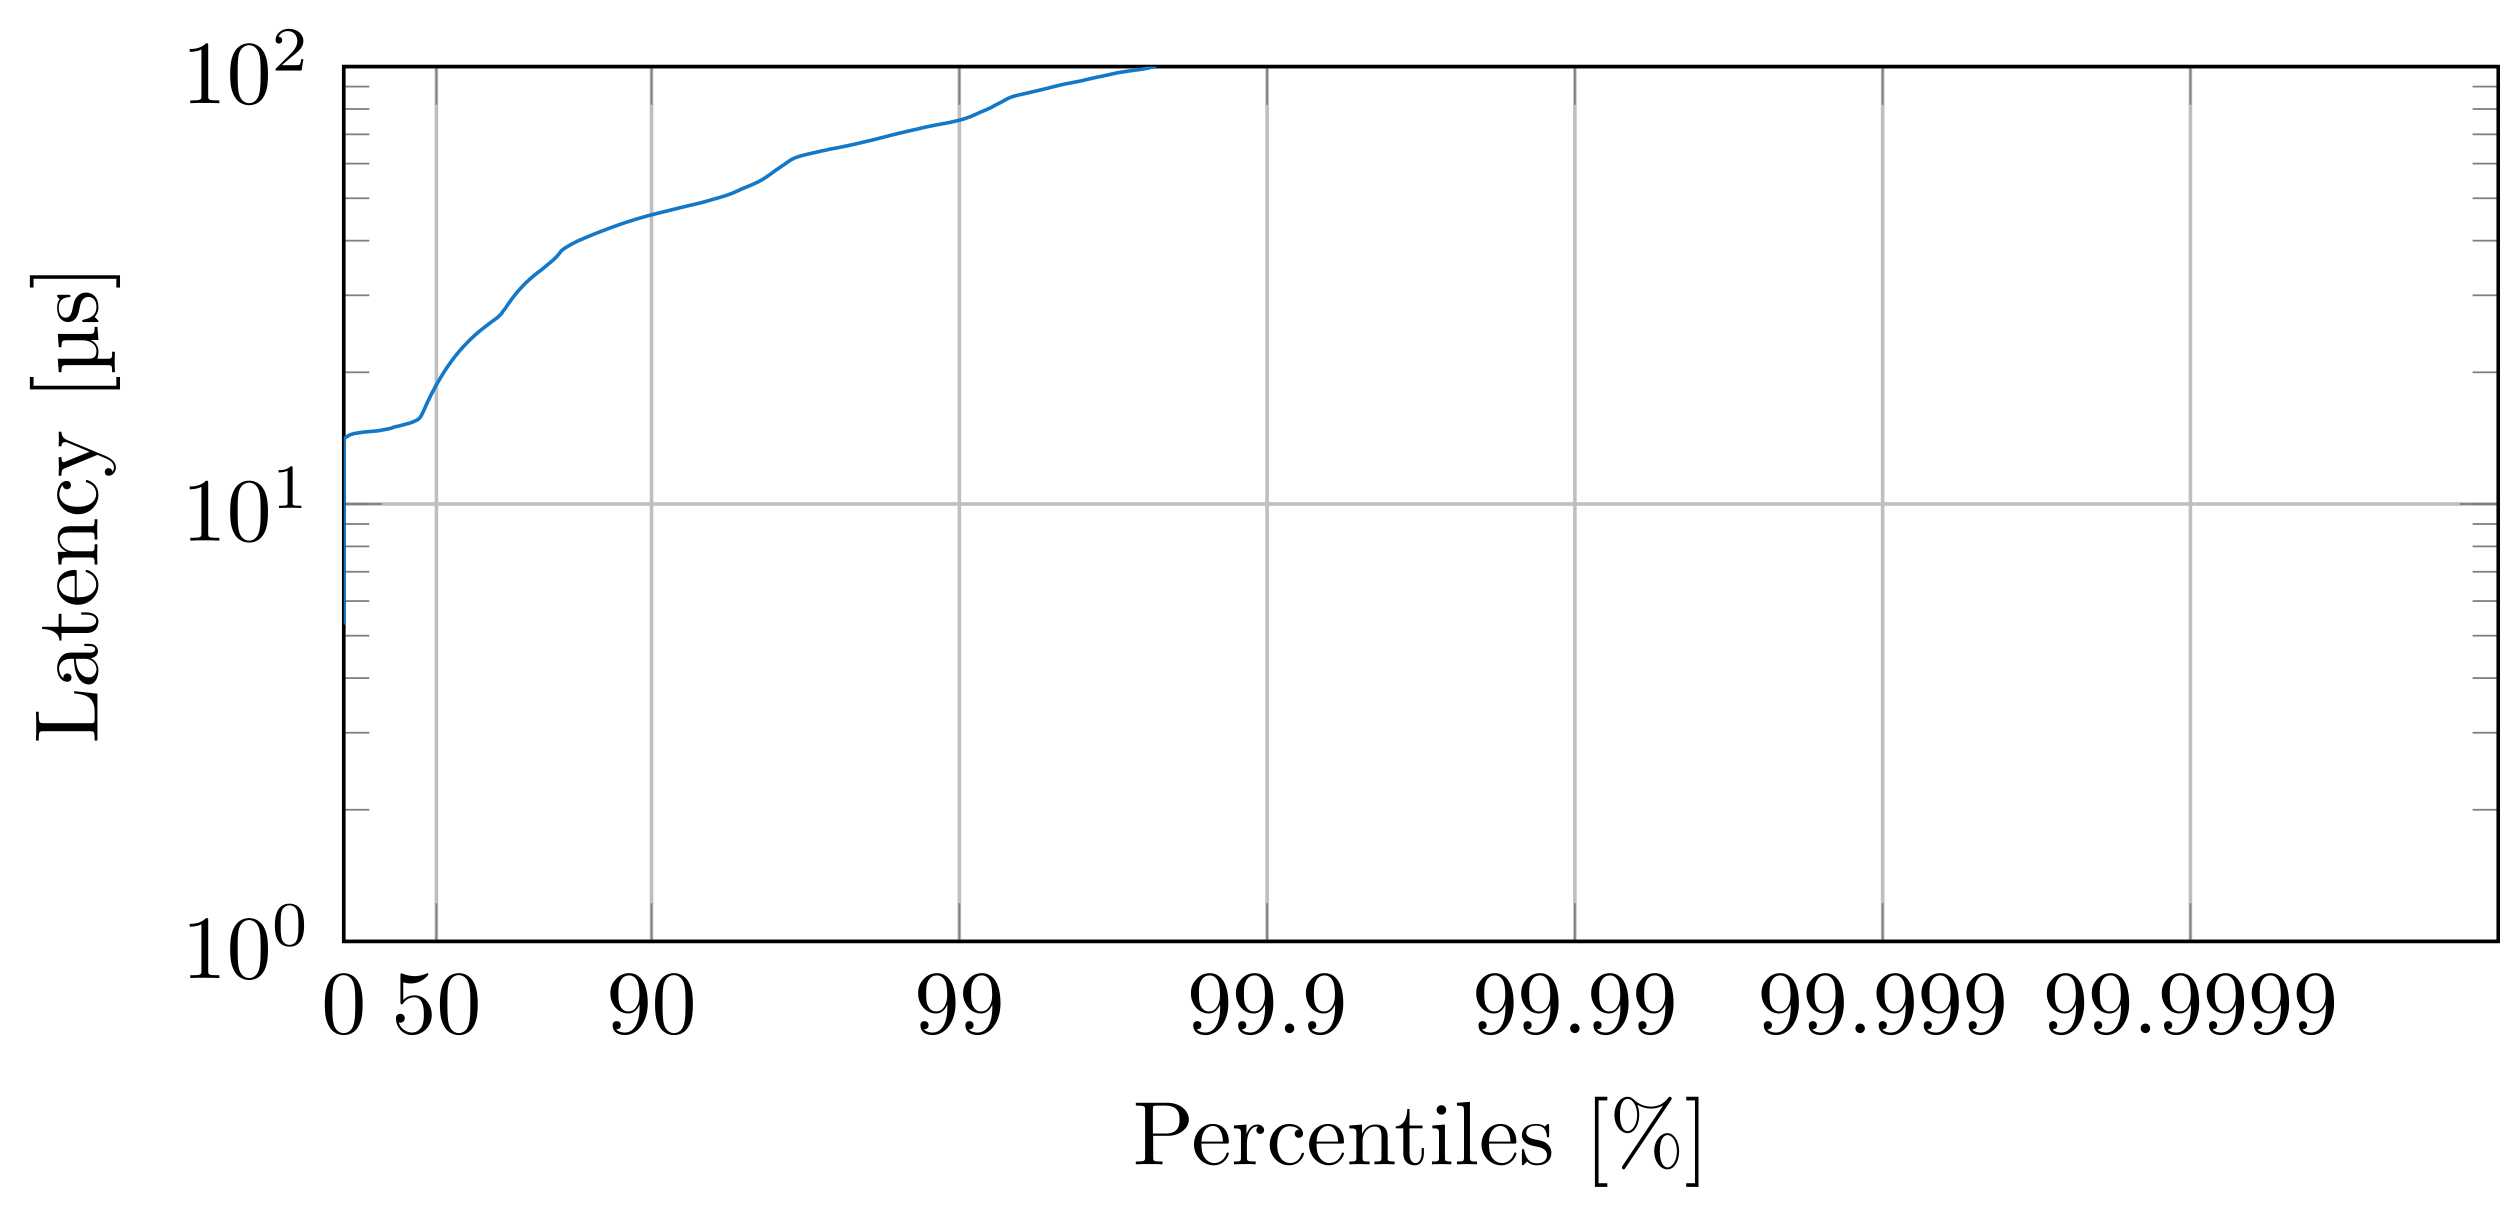 <?xml version="1.0" encoding="UTF-8"?>
<svg xmlns="http://www.w3.org/2000/svg" xmlns:xlink="http://www.w3.org/1999/xlink" width="276.906pt" height="134.773pt" viewBox="0 0 276.906 134.773" version="1.1">
<defs>
<g>
<symbol overflow="visible" id="glyph0-0">
<path style="stroke:none;" d=""/>
</symbol>
<symbol overflow="visible" id="glyph0-1">
<path style="stroke:none;" d="M 4.578 -3.188 C 4.578 -3.984 4.531 -4.781 4.188 -5.516 C 3.734 -6.484 2.906 -6.641 2.5 -6.641 C 1.891 -6.641 1.172 -6.375 0.75 -5.453 C 0.438 -4.766 0.391 -3.984 0.391 -3.188 C 0.391 -2.438 0.422 -1.547 0.844 -0.781 C 1.266 0.016 2 0.219 2.484 0.219 C 3.016 0.219 3.781 0.016 4.219 -0.938 C 4.531 -1.625 4.578 -2.406 4.578 -3.188 Z M 3.766 -3.312 C 3.766 -2.562 3.766 -1.891 3.656 -1.25 C 3.5 -0.297 2.938 0 2.484 0 C 2.094 0 1.5 -0.25 1.328 -1.203 C 1.219 -1.797 1.219 -2.719 1.219 -3.312 C 1.219 -3.953 1.219 -4.609 1.297 -5.141 C 1.484 -6.328 2.234 -6.422 2.484 -6.422 C 2.812 -6.422 3.469 -6.234 3.656 -5.25 C 3.766 -4.688 3.766 -3.938 3.766 -3.312 Z M 3.766 -3.312 "/>
</symbol>
<symbol overflow="visible" id="glyph0-2">
<path style="stroke:none;" d="M 4.469 -2 C 4.469 -3.188 3.656 -4.188 2.578 -4.188 C 2.109 -4.188 1.672 -4.031 1.312 -3.672 L 1.312 -5.625 C 1.516 -5.562 1.844 -5.5 2.156 -5.5 C 3.391 -5.5 4.094 -6.406 4.094 -6.531 C 4.094 -6.594 4.062 -6.641 3.984 -6.641 C 3.984 -6.641 3.953 -6.641 3.906 -6.609 C 3.703 -6.516 3.219 -6.312 2.547 -6.312 C 2.156 -6.312 1.688 -6.391 1.219 -6.594 C 1.141 -6.625 1.109 -6.625 1.109 -6.625 C 1 -6.625 1 -6.547 1 -6.391 L 1 -3.438 C 1 -3.266 1 -3.188 1.141 -3.188 C 1.219 -3.188 1.234 -3.203 1.281 -3.266 C 1.391 -3.422 1.75 -3.969 2.562 -3.969 C 3.078 -3.969 3.328 -3.516 3.406 -3.328 C 3.562 -2.953 3.594 -2.578 3.594 -2.078 C 3.594 -1.719 3.594 -1.125 3.344 -0.703 C 3.109 -0.312 2.734 -0.062 2.281 -0.062 C 1.562 -0.062 0.984 -0.594 0.812 -1.172 C 0.844 -1.172 0.875 -1.156 0.984 -1.156 C 1.312 -1.156 1.484 -1.406 1.484 -1.641 C 1.484 -1.891 1.312 -2.141 0.984 -2.141 C 0.844 -2.141 0.5 -2.062 0.5 -1.609 C 0.5 -0.75 1.188 0.219 2.297 0.219 C 3.453 0.219 4.469 -0.734 4.469 -2 Z M 4.469 -2 "/>
</symbol>
<symbol overflow="visible" id="glyph0-3">
<path style="stroke:none;" d="M 4.562 -3.281 C 4.562 -5.969 3.406 -6.641 2.516 -6.641 C 1.969 -6.641 1.484 -6.453 1.062 -6.016 C 0.641 -5.562 0.422 -5.141 0.422 -4.391 C 0.422 -3.156 1.297 -2.172 2.406 -2.172 C 3.016 -2.172 3.422 -2.594 3.656 -3.172 L 3.656 -2.844 C 3.656 -0.516 2.625 -0.062 2.047 -0.062 C 1.875 -0.062 1.328 -0.078 1.062 -0.422 C 1.5 -0.422 1.578 -0.703 1.578 -0.875 C 1.578 -1.188 1.344 -1.328 1.125 -1.328 C 0.969 -1.328 0.672 -1.25 0.672 -0.859 C 0.672 -0.188 1.203 0.219 2.047 0.219 C 3.344 0.219 4.562 -1.141 4.562 -3.281 Z M 3.641 -4.203 C 3.641 -3.375 3.297 -2.406 2.422 -2.406 C 2.266 -2.406 1.797 -2.406 1.5 -3.031 C 1.312 -3.406 1.312 -3.891 1.312 -4.391 C 1.312 -4.922 1.312 -5.391 1.531 -5.766 C 1.797 -6.266 2.172 -6.391 2.516 -6.391 C 2.984 -6.391 3.312 -6.047 3.484 -5.609 C 3.594 -5.281 3.641 -4.656 3.641 -4.203 Z M 3.641 -4.203 "/>
</symbol>
<symbol overflow="visible" id="glyph0-4">
<path style="stroke:none;" d="M 1.906 -0.531 C 1.906 -0.812 1.672 -1.062 1.391 -1.062 C 1.094 -1.062 0.859 -0.812 0.859 -0.531 C 0.859 -0.234 1.094 0 1.391 0 C 1.672 0 1.906 -0.234 1.906 -0.531 Z M 1.906 -0.531 "/>
</symbol>
<symbol overflow="visible" id="glyph0-5">
<path style="stroke:none;" d="M 6.219 -4.953 C 6.219 -5.938 5.234 -6.812 3.875 -6.812 L 0.344 -6.812 L 0.344 -6.5 L 0.594 -6.5 C 1.359 -6.5 1.375 -6.391 1.375 -6.031 L 1.375 -0.781 C 1.375 -0.422 1.359 -0.312 0.594 -0.312 L 0.344 -0.312 L 0.344 0 C 0.703 -0.031 1.438 -0.031 1.812 -0.031 C 2.188 -0.031 2.938 -0.031 3.297 0 L 3.297 -0.312 L 3.047 -0.312 C 2.281 -0.312 2.266 -0.422 2.266 -0.781 L 2.266 -3.156 L 3.953 -3.156 C 5.141 -3.156 6.219 -3.953 6.219 -4.953 Z M 5.188 -4.953 C 5.188 -4.484 5.188 -3.406 3.609 -3.406 L 2.234 -3.406 L 2.234 -6.094 C 2.234 -6.438 2.25 -6.5 2.719 -6.5 L 3.609 -6.5 C 5.188 -6.5 5.188 -5.438 5.188 -4.953 Z M 5.188 -4.953 "/>
</symbol>
<symbol overflow="visible" id="glyph0-6">
<path style="stroke:none;" d="M 4.141 -1.188 C 4.141 -1.281 4.062 -1.312 4 -1.312 C 3.922 -1.312 3.891 -1.25 3.875 -1.172 C 3.531 -0.141 2.625 -0.141 2.531 -0.141 C 2.031 -0.141 1.641 -0.438 1.406 -0.812 C 1.109 -1.281 1.109 -1.938 1.109 -2.297 L 3.891 -2.297 C 4.109 -2.297 4.141 -2.297 4.141 -2.516 C 4.141 -3.5 3.594 -4.469 2.359 -4.469 C 1.203 -4.469 0.281 -3.438 0.281 -2.188 C 0.281 -0.859 1.328 0.109 2.469 0.109 C 3.688 0.109 4.141 -1 4.141 -1.188 Z M 3.484 -2.516 L 1.109 -2.516 C 1.172 -4 2.016 -4.25 2.359 -4.25 C 3.375 -4.25 3.484 -2.906 3.484 -2.516 Z M 3.484 -2.516 "/>
</symbol>
<symbol overflow="visible" id="glyph0-7">
<path style="stroke:none;" d="M 3.625 -3.797 C 3.625 -4.109 3.312 -4.406 2.891 -4.406 C 2.156 -4.406 1.797 -3.734 1.672 -3.312 L 1.672 -4.406 L 0.281 -4.297 L 0.281 -3.984 C 0.984 -3.984 1.062 -3.922 1.062 -3.422 L 1.062 -0.75 C 1.062 -0.312 0.953 -0.312 0.281 -0.312 L 0.281 0 L 1.422 -0.031 C 1.812 -0.031 2.281 -0.031 2.688 0 L 2.688 -0.312 L 2.469 -0.312 C 1.734 -0.312 1.719 -0.422 1.719 -0.781 L 1.719 -2.312 C 1.719 -3.297 2.141 -4.188 2.891 -4.188 C 2.953 -4.188 2.984 -4.188 3 -4.172 C 2.969 -4.172 2.766 -4.047 2.766 -3.781 C 2.766 -3.516 2.984 -3.359 3.203 -3.359 C 3.375 -3.359 3.625 -3.484 3.625 -3.797 Z M 3.625 -3.797 "/>
</symbol>
<symbol overflow="visible" id="glyph0-8">
<path style="stroke:none;" d="M 4.141 -1.188 C 4.141 -1.281 4.031 -1.281 4 -1.281 C 3.922 -1.281 3.891 -1.25 3.875 -1.188 C 3.594 -0.266 2.938 -0.141 2.578 -0.141 C 2.047 -0.141 1.172 -0.562 1.172 -2.172 C 1.172 -3.797 1.984 -4.219 2.516 -4.219 C 2.609 -4.219 3.234 -4.203 3.578 -3.844 C 3.172 -3.812 3.109 -3.516 3.109 -3.391 C 3.109 -3.125 3.297 -2.938 3.562 -2.938 C 3.828 -2.938 4.031 -3.094 4.031 -3.406 C 4.031 -4.078 3.266 -4.469 2.5 -4.469 C 1.25 -4.469 0.344 -3.391 0.344 -2.156 C 0.344 -0.875 1.328 0.109 2.484 0.109 C 3.812 0.109 4.141 -1.094 4.141 -1.188 Z M 4.141 -1.188 "/>
</symbol>
<symbol overflow="visible" id="glyph0-9">
<path style="stroke:none;" d="M 5.328 0 L 5.328 -0.312 C 4.812 -0.312 4.562 -0.312 4.562 -0.609 L 4.562 -2.516 C 4.562 -3.375 4.562 -3.672 4.25 -4.031 C 4.109 -4.203 3.781 -4.406 3.203 -4.406 C 2.469 -4.406 2 -3.984 1.719 -3.359 L 1.719 -4.406 L 0.312 -4.297 L 0.312 -3.984 C 1.016 -3.984 1.094 -3.922 1.094 -3.422 L 1.094 -0.75 C 1.094 -0.312 0.984 -0.312 0.312 -0.312 L 0.312 0 L 1.453 -0.031 L 2.562 0 L 2.562 -0.312 C 1.891 -0.312 1.781 -0.312 1.781 -0.75 L 1.781 -2.594 C 1.781 -3.625 2.5 -4.188 3.125 -4.188 C 3.766 -4.188 3.875 -3.656 3.875 -3.078 L 3.875 -0.75 C 3.875 -0.312 3.766 -0.312 3.094 -0.312 L 3.094 0 L 4.219 -0.031 Z M 5.328 0 "/>
</symbol>
<symbol overflow="visible" id="glyph0-10">
<path style="stroke:none;" d="M 3.312 -1.234 L 3.312 -1.797 L 3.062 -1.797 L 3.062 -1.25 C 3.062 -0.516 2.766 -0.141 2.391 -0.141 C 1.719 -0.141 1.719 -1.047 1.719 -1.219 L 1.719 -3.984 L 3.156 -3.984 L 3.156 -4.297 L 1.719 -4.297 L 1.719 -6.125 L 1.469 -6.125 C 1.469 -5.312 1.172 -4.25 0.188 -4.203 L 0.188 -3.984 L 1.031 -3.984 L 1.031 -1.234 C 1.031 -0.016 1.969 0.109 2.328 0.109 C 3.031 0.109 3.312 -0.594 3.312 -1.234 Z M 3.312 -1.234 "/>
</symbol>
<symbol overflow="visible" id="glyph0-11">
<path style="stroke:none;" d="M 2.469 0 L 2.469 -0.312 C 1.797 -0.312 1.766 -0.359 1.766 -0.75 L 1.766 -4.406 L 0.375 -4.297 L 0.375 -3.984 C 1.016 -3.984 1.109 -3.922 1.109 -3.438 L 1.109 -0.75 C 1.109 -0.312 1 -0.312 0.328 -0.312 L 0.328 0 L 1.422 -0.031 C 1.781 -0.031 2.125 -0.016 2.469 0 Z M 1.906 -6.016 C 1.906 -6.297 1.688 -6.547 1.391 -6.547 C 1.047 -6.547 0.844 -6.266 0.844 -6.016 C 0.844 -5.75 1.078 -5.5 1.375 -5.5 C 1.719 -5.5 1.906 -5.766 1.906 -6.016 Z M 1.906 -6.016 "/>
</symbol>
<symbol overflow="visible" id="glyph0-12">
<path style="stroke:none;" d="M 2.547 0 L 2.547 -0.312 C 1.875 -0.312 1.766 -0.312 1.766 -0.75 L 1.766 -6.922 L 0.328 -6.812 L 0.328 -6.5 C 1.031 -6.5 1.109 -6.438 1.109 -5.938 L 1.109 -0.75 C 1.109 -0.312 1 -0.312 0.328 -0.312 L 0.328 0 L 1.438 -0.031 Z M 2.547 0 "/>
</symbol>
<symbol overflow="visible" id="glyph0-13">
<path style="stroke:none;" d="M 3.594 -1.281 C 3.594 -1.797 3.297 -2.109 3.172 -2.219 C 2.844 -2.547 2.453 -2.625 2.031 -2.703 C 1.469 -2.812 0.812 -2.938 0.812 -3.516 C 0.812 -3.875 1.062 -4.281 1.922 -4.281 C 3.016 -4.281 3.078 -3.375 3.094 -3.078 C 3.094 -2.984 3.203 -2.984 3.203 -2.984 C 3.344 -2.984 3.344 -3.031 3.344 -3.219 L 3.344 -4.234 C 3.344 -4.391 3.344 -4.469 3.234 -4.469 C 3.188 -4.469 3.156 -4.469 3.031 -4.344 C 3 -4.312 2.906 -4.219 2.859 -4.188 C 2.484 -4.469 2.078 -4.469 1.922 -4.469 C 0.703 -4.469 0.328 -3.797 0.328 -3.234 C 0.328 -2.891 0.484 -2.609 0.75 -2.391 C 1.078 -2.141 1.359 -2.078 2.078 -1.938 C 2.297 -1.891 3.109 -1.734 3.109 -1.016 C 3.109 -0.516 2.766 -0.109 1.984 -0.109 C 1.141 -0.109 0.781 -0.672 0.594 -1.531 C 0.562 -1.656 0.562 -1.688 0.453 -1.688 C 0.328 -1.688 0.328 -1.625 0.328 -1.453 L 0.328 -0.125 C 0.328 0.047 0.328 0.109 0.438 0.109 C 0.484 0.109 0.5 0.094 0.688 -0.094 C 0.703 -0.109 0.703 -0.125 0.891 -0.312 C 1.328 0.094 1.781 0.109 1.984 0.109 C 3.125 0.109 3.594 -0.562 3.594 -1.281 Z M 3.594 -1.281 "/>
</symbol>
<symbol overflow="visible" id="glyph0-14">
<path style="stroke:none;" d="M 2.547 2.5 L 2.547 2.094 L 1.578 2.094 L 1.578 -7.078 L 2.547 -7.078 L 2.547 -7.484 L 1.172 -7.484 L 1.172 2.5 Z M 2.547 2.5 "/>
</symbol>
<symbol overflow="visible" id="glyph0-15">
<path style="stroke:none;" d="M 6.906 -7.281 C 6.906 -7.391 6.812 -7.484 6.703 -7.484 C 6.609 -7.484 6.562 -7.406 6.5 -7.344 C 6 -6.656 5.328 -6.391 4.609 -6.391 C 3.906 -6.391 3.297 -6.641 2.734 -7.156 C 2.547 -7.328 2.344 -7.484 2.031 -7.484 C 1.266 -7.484 0.562 -6.641 0.562 -5.469 C 0.562 -4.266 1.281 -3.453 2.031 -3.453 C 2.75 -3.453 3.312 -4.344 3.312 -5.469 C 3.312 -5.609 3.312 -6.078 3.109 -6.594 C 3.766 -6.219 4.25 -6.172 4.609 -6.172 C 5.375 -6.172 5.875 -6.484 5.938 -6.516 L 5.953 -6.516 L 1.469 0.156 C 1.391 0.297 1.391 0.359 1.391 0.359 C 1.391 0.469 1.484 0.562 1.578 0.562 C 1.688 0.562 1.703 0.516 1.781 0.406 L 6.828 -7.094 C 6.891 -7.188 6.906 -7.219 6.906 -7.281 Z M 7.734 -1.453 C 7.734 -2.594 7.141 -3.453 6.438 -3.453 C 5.688 -3.453 4.969 -2.625 4.969 -1.453 C 4.969 -0.25 5.688 0.562 6.438 0.562 C 7.172 0.562 7.734 -0.328 7.734 -1.453 Z M 3.078 -5.469 C 3.078 -4.391 2.547 -3.672 2.031 -3.672 C 1.828 -3.672 1.172 -3.812 1.172 -5.469 C 1.172 -7.125 1.828 -7.25 2.031 -7.25 C 2.562 -7.25 3.078 -6.516 3.078 -5.469 Z M 7.484 -1.453 C 7.484 -0.375 6.969 0.344 6.453 0.344 C 6.25 0.344 5.594 0.203 5.594 -1.453 C 5.594 -3.109 6.234 -3.234 6.453 -3.234 C 6.984 -3.234 7.484 -2.5 7.484 -1.453 Z M 7.484 -1.453 "/>
</symbol>
<symbol overflow="visible" id="glyph0-16">
<path style="stroke:none;" d="M 1.578 2.5 L 1.578 -7.484 L 0.219 -7.484 L 0.219 -7.078 L 1.188 -7.078 L 1.188 2.094 L 0.219 2.094 L 0.219 2.5 Z M 1.578 2.5 "/>
</symbol>
<symbol overflow="visible" id="glyph1-0">
<path style="stroke:none;" d=""/>
</symbol>
<symbol overflow="visible" id="glyph1-1">
<path style="stroke:none;" d="M 2.938 -6.375 C 2.938 -6.625 2.938 -6.641 2.703 -6.641 C 2.078 -6 1.203 -6 0.891 -6 L 0.891 -5.688 C 1.094 -5.688 1.672 -5.688 2.188 -5.953 L 2.188 -0.781 C 2.188 -0.422 2.156 -0.312 1.266 -0.312 L 0.953 -0.312 L 0.953 0 C 1.297 -0.031 2.156 -0.031 2.562 -0.031 C 2.953 -0.031 3.828 -0.031 4.172 0 L 4.172 -0.312 L 3.859 -0.312 C 2.953 -0.312 2.938 -0.422 2.938 -0.781 Z M 2.938 -6.375 "/>
</symbol>
<symbol overflow="visible" id="glyph1-2">
<path style="stroke:none;" d="M 4.578 -3.188 C 4.578 -3.984 4.531 -4.781 4.188 -5.516 C 3.734 -6.484 2.906 -6.641 2.5 -6.641 C 1.891 -6.641 1.172 -6.375 0.75 -5.453 C 0.438 -4.766 0.391 -3.984 0.391 -3.188 C 0.391 -2.438 0.422 -1.547 0.844 -0.781 C 1.266 0.016 2 0.219 2.484 0.219 C 3.016 0.219 3.781 0.016 4.219 -0.938 C 4.531 -1.625 4.578 -2.406 4.578 -3.188 Z M 2.484 0 C 2.094 0 1.5 -0.25 1.328 -1.203 C 1.219 -1.797 1.219 -2.719 1.219 -3.312 C 1.219 -3.953 1.219 -4.609 1.297 -5.141 C 1.484 -6.328 2.234 -6.422 2.484 -6.422 C 2.812 -6.422 3.469 -6.234 3.656 -5.25 C 3.766 -4.688 3.766 -3.938 3.766 -3.312 C 3.766 -2.562 3.766 -1.891 3.656 -1.25 C 3.5 -0.297 2.938 0 2.484 0 Z M 2.484 0 "/>
</symbol>
<symbol overflow="visible" id="glyph2-0">
<path style="stroke:none;" d=""/>
</symbol>
<symbol overflow="visible" id="glyph2-1">
<path style="stroke:none;" d="M 3.594 -2.219 C 3.594 -2.984 3.5 -3.547 3.188 -4.031 C 2.969 -4.344 2.531 -4.625 1.984 -4.625 C 0.359 -4.625 0.359 -2.719 0.359 -2.219 C 0.359 -1.719 0.359 0.141 1.984 0.141 C 3.594 0.141 3.594 -1.719 3.594 -2.219 Z M 1.984 -0.062 C 1.656 -0.062 1.234 -0.25 1.094 -0.812 C 1 -1.219 1 -1.797 1 -2.312 C 1 -2.828 1 -3.359 1.094 -3.734 C 1.25 -4.281 1.688 -4.438 1.984 -4.438 C 2.359 -4.438 2.719 -4.203 2.844 -3.797 C 2.953 -3.422 2.969 -2.922 2.969 -2.312 C 2.969 -1.797 2.969 -1.281 2.875 -0.844 C 2.734 -0.203 2.266 -0.062 1.984 -0.062 Z M 1.984 -0.062 "/>
</symbol>
<symbol overflow="visible" id="glyph2-2">
<path style="stroke:none;" d="M 2.328 -4.438 C 2.328 -4.625 2.328 -4.625 2.125 -4.625 C 1.672 -4.188 1.047 -4.188 0.766 -4.188 L 0.766 -3.938 C 0.922 -3.938 1.391 -3.938 1.766 -4.125 L 1.766 -0.578 C 1.766 -0.344 1.766 -0.25 1.078 -0.25 L 0.812 -0.25 L 0.812 0 C 0.938 0 1.797 -0.031 2.047 -0.031 C 2.266 -0.031 3.141 0 3.297 0 L 3.297 -0.25 L 3.031 -0.25 C 2.328 -0.25 2.328 -0.344 2.328 -0.578 Z M 2.328 -4.438 "/>
</symbol>
<symbol overflow="visible" id="glyph2-3">
<path style="stroke:none;" d="M 3.516 -1.266 L 3.281 -1.266 C 3.266 -1.109 3.188 -0.703 3.094 -0.641 C 3.047 -0.594 2.516 -0.594 2.406 -0.594 L 1.125 -0.594 C 1.859 -1.234 2.109 -1.438 2.516 -1.766 C 3.031 -2.172 3.516 -2.609 3.516 -3.266 C 3.516 -4.109 2.781 -4.625 1.891 -4.625 C 1.031 -4.625 0.438 -4.016 0.438 -3.375 C 0.438 -3.031 0.734 -2.984 0.812 -2.984 C 0.969 -2.984 1.172 -3.109 1.172 -3.359 C 1.172 -3.484 1.125 -3.734 0.766 -3.734 C 0.984 -4.219 1.453 -4.375 1.781 -4.375 C 2.484 -4.375 2.844 -3.828 2.844 -3.266 C 2.844 -2.656 2.406 -2.188 2.188 -1.938 L 0.516 -0.266 C 0.438 -0.203 0.438 -0.188 0.438 0 L 3.312 0 Z M 3.516 -1.266 "/>
</symbol>
<symbol overflow="visible" id="glyph3-0">
<path style="stroke:none;" d=""/>
</symbol>
<symbol overflow="visible" id="glyph3-1">
<path style="stroke:none;" d="M -2.578 -5.797 L -2.578 -5.547 C -1.562 -5.438 -0.312 -5.297 -0.312 -3.547 L -0.312 -2.734 C -0.312 -2.266 -0.375 -2.25 -0.703 -2.25 L -6.016 -2.25 C -6.359 -2.25 -6.5 -2.25 -6.5 -3.188 L -6.5 -3.516 L -6.812 -3.516 C -6.781 -3.156 -6.781 -2.25 -6.781 -1.844 C -6.781 -1.453 -6.781 -0.672 -6.812 -0.328 L -6.5 -0.328 L -6.5 -0.562 C -6.5 -1.328 -6.391 -1.359 -6.031 -1.359 L -0.781 -1.359 C -0.422 -1.359 -0.312 -1.328 -0.312 -0.562 L -0.312 -0.328 L 0 -0.328 L 0 -5.516 Z M -2.578 -5.797 "/>
</symbol>
<symbol overflow="visible" id="glyph3-2">
<path style="stroke:none;" d="M -0.891 -4.812 L -1.453 -4.812 L -1.453 -4.562 L -0.891 -4.562 C -0.312 -4.562 -0.25 -4.312 -0.25 -4.203 C -0.25 -3.875 -0.703 -3.844 -0.75 -3.844 L -2.734 -3.844 C -3.156 -3.844 -3.547 -3.844 -3.922 -3.484 C -4.312 -3.094 -4.469 -2.594 -4.469 -2.109 C -4.469 -1.297 -4 -0.609 -3.344 -0.609 C -3.047 -0.609 -2.875 -0.812 -2.875 -1.062 C -2.875 -1.344 -3.078 -1.531 -3.328 -1.531 C -3.453 -1.531 -3.781 -1.469 -3.781 -1.016 C -4.141 -1.281 -4.25 -1.781 -4.25 -2.094 C -4.25 -2.578 -3.859 -3.156 -2.969 -3.156 L -2.609 -3.156 C -2.578 -2.641 -2.547 -1.938 -2.25 -1.312 C -1.906 -0.562 -1.391 -0.312 -0.953 -0.312 C -0.141 -0.312 0.109 -1.281 0.109 -1.906 C 0.109 -2.578 -0.297 -3.031 -0.75 -3.219 C -0.359 -3.266 0.062 -3.531 0.062 -4 C 0.062 -4.203 -0.078 -4.812 -0.891 -4.812 Z M -1.391 -3.156 C -0.453 -3.156 -0.109 -2.438 -0.109 -1.984 C -0.109 -1.5 -0.453 -1.094 -0.953 -1.094 C -1.5 -1.094 -2.328 -1.5 -2.391 -3.156 Z M -1.391 -3.156 "/>
</symbol>
<symbol overflow="visible" id="glyph3-3">
<path style="stroke:none;" d="M -1.234 -3.312 L -1.797 -3.312 L -1.797 -3.062 L -1.25 -3.062 C -0.516 -3.062 -0.141 -2.766 -0.141 -2.391 C -0.141 -1.719 -1.047 -1.719 -1.219 -1.719 L -3.984 -1.719 L -3.984 -3.156 L -4.297 -3.156 L -4.297 -1.719 L -6.125 -1.719 L -6.125 -1.469 C -5.312 -1.469 -4.25 -1.172 -4.203 -0.188 L -3.984 -0.188 L -3.984 -1.031 L -1.234 -1.031 C -0.016 -1.031 0.109 -1.969 0.109 -2.328 C 0.109 -3.031 -0.594 -3.312 -1.234 -3.312 Z M -1.234 -3.312 "/>
</symbol>
<symbol overflow="visible" id="glyph3-4">
<path style="stroke:none;" d="M -1.188 -4.141 C -1.281 -4.141 -1.312 -4.062 -1.312 -4 C -1.312 -3.922 -1.25 -3.891 -1.172 -3.875 C -0.141 -3.531 -0.141 -2.625 -0.141 -2.531 C -0.141 -2.031 -0.438 -1.641 -0.812 -1.406 C -1.281 -1.109 -1.938 -1.109 -2.297 -1.109 L -2.297 -3.891 C -2.297 -4.109 -2.297 -4.141 -2.516 -4.141 C -3.5 -4.141 -4.469 -3.594 -4.469 -2.359 C -4.469 -1.203 -3.438 -0.281 -2.188 -0.281 C -0.859 -0.281 0.109 -1.328 0.109 -2.469 C 0.109 -3.688 -1 -4.141 -1.188 -4.141 Z M -2.516 -3.484 L -2.516 -1.109 C -4 -1.172 -4.25 -2.016 -4.25 -2.359 C -4.25 -3.375 -2.906 -3.484 -2.516 -3.484 Z M -2.516 -3.484 "/>
</symbol>
<symbol overflow="visible" id="glyph3-5">
<path style="stroke:none;" d="M 0 -5.328 L -0.312 -5.328 C -0.312 -4.812 -0.312 -4.562 -0.609 -4.562 L -2.516 -4.562 C -3.375 -4.562 -3.672 -4.562 -4.031 -4.25 C -4.203 -4.109 -4.406 -3.781 -4.406 -3.203 C -4.406 -2.469 -3.984 -2 -3.359 -1.719 L -4.406 -1.719 L -4.297 -0.312 L -3.984 -0.312 C -3.984 -1.016 -3.922 -1.094 -3.422 -1.094 L -0.75 -1.094 C -0.312 -1.094 -0.312 -0.984 -0.312 -0.312 L 0 -0.312 L -0.031 -1.453 L 0 -2.562 L -0.312 -2.562 C -0.312 -1.891 -0.312 -1.781 -0.75 -1.781 L -2.594 -1.781 C -3.625 -1.781 -4.188 -2.5 -4.188 -3.125 C -4.188 -3.766 -3.656 -3.875 -3.078 -3.875 L -0.75 -3.875 C -0.312 -3.875 -0.312 -3.766 -0.312 -3.094 L 0 -3.094 L -0.031 -4.219 Z M 0 -5.328 "/>
</symbol>
<symbol overflow="visible" id="glyph3-6">
<path style="stroke:none;" d="M -1.188 -4.141 C -1.281 -4.141 -1.281 -4.031 -1.281 -4 C -1.281 -3.922 -1.25 -3.891 -1.188 -3.875 C -0.266 -3.594 -0.141 -2.938 -0.141 -2.578 C -0.141 -2.047 -0.562 -1.172 -2.172 -1.172 C -3.797 -1.172 -4.219 -1.984 -4.219 -2.516 C -4.219 -2.609 -4.203 -3.234 -3.844 -3.578 C -3.812 -3.172 -3.516 -3.109 -3.391 -3.109 C -3.125 -3.109 -2.938 -3.297 -2.938 -3.562 C -2.938 -3.828 -3.094 -4.031 -3.406 -4.031 C -4.078 -4.031 -4.469 -3.266 -4.469 -2.5 C -4.469 -1.25 -3.391 -0.344 -2.156 -0.344 C -0.875 -0.344 0.109 -1.328 0.109 -2.484 C 0.109 -3.812 -1.094 -4.141 -1.188 -4.141 Z M -1.188 -4.141 "/>
</symbol>
<symbol overflow="visible" id="glyph3-7">
<path style="stroke:none;" d="M -3.984 -5.062 L -4.297 -5.062 C -4.281 -4.828 -4.266 -4.547 -4.266 -4.312 L -4.297 -3.453 L -3.984 -3.453 C -3.984 -3.766 -3.812 -3.922 -3.562 -3.922 C -3.453 -3.922 -3.438 -3.906 -3.312 -3.859 L -0.875 -2.844 L -3.547 -1.75 C -3.656 -1.703 -3.688 -1.688 -3.734 -1.688 C -3.984 -1.688 -3.984 -2.047 -3.984 -2.25 L -4.297 -2.25 L -4.266 -1.156 C -4.266 -0.891 -4.281 -0.484 -4.297 -0.188 L -3.984 -0.188 C -3.984 -0.672 -3.984 -0.859 -3.641 -1 L 0 -2.5 L 0.594 -2.25 C 1.141 -2.031 1.828 -1.75 1.828 -1.109 C 1.828 -1.062 1.828 -0.828 1.641 -0.641 C 1.609 -0.953 1.391 -1.031 1.219 -1.031 C 0.969 -1.031 0.812 -0.844 0.812 -0.609 C 0.812 -0.406 0.938 -0.188 1.234 -0.188 C 1.688 -0.188 2.047 -0.609 2.047 -1.109 C 2.047 -1.734 1.469 -2.141 0.906 -2.375 L -3.344 -4.141 C -3.984 -4.391 -3.984 -4.906 -3.984 -5.062 Z M -3.984 -5.062 "/>
</symbol>
<symbol overflow="visible" id="glyph3-8">
<path style="stroke:none;" d="M 2.5 -2.547 L 2.094 -2.547 L 2.094 -1.578 L -7.078 -1.578 L -7.078 -2.547 L -7.484 -2.547 L -7.484 -1.172 L 2.5 -1.172 Z M 2.5 -2.547 "/>
</symbol>
<symbol overflow="visible" id="glyph3-9">
<path style="stroke:none;" d="M 2.5 -1.578 L -7.484 -1.578 L -7.484 -0.219 L -7.078 -0.219 L -7.078 -1.188 L 2.094 -1.188 L 2.094 -0.219 L 2.5 -0.219 Z M 2.5 -1.578 "/>
</symbol>
<symbol overflow="visible" id="glyph4-0">
<path style="stroke:none;" d=""/>
</symbol>
<symbol overflow="visible" id="glyph4-1">
<path style="stroke:none;" d="M 0 -5.328 L -0.312 -5.328 C -0.312 -4.609 -0.375 -4.547 -0.891 -4.547 L -4.391 -4.547 L -4.281 -3.078 L -3.984 -3.078 C -3.984 -3.781 -3.906 -3.844 -3.406 -3.844 L -1.672 -3.844 C -0.781 -3.844 -0.109 -3.391 -0.109 -2.656 C -0.109 -1.828 -0.594 -1.797 -1.109 -1.797 L -4.391 -1.797 L -4.281 -0.312 L -3.984 -0.312 C -3.984 -1.031 -3.906 -1.094 -3.406 -1.094 L 1.156 -1.094 C 1.625 -1.094 1.625 -1 1.625 -0.312 L 1.938 -0.312 L 1.906 -1.453 L 1.938 -2.578 L 1.625 -2.578 C 1.625 -1.891 1.625 -1.797 1.156 -1.797 L -0.016 -1.797 C 0.047 -1.938 0.109 -2.219 0.109 -2.609 C 0.109 -3.156 -0.156 -3.594 -0.75 -3.875 L 0.109 -3.875 Z M 0 -5.328 "/>
</symbol>
<symbol overflow="visible" id="glyph5-0">
<path style="stroke:none;" d=""/>
</symbol>
<symbol overflow="visible" id="glyph5-1">
<path style="stroke:none;" d="M -1.938 -2.078 C -1.891 -2.297 -1.734 -3.109 -1.016 -3.109 C -0.516 -3.109 -0.109 -2.766 -0.109 -1.984 C -0.109 -1.141 -0.672 -0.781 -1.531 -0.594 C -1.656 -0.562 -1.688 -0.562 -1.688 -0.453 C -1.688 -0.328 -1.625 -0.328 -1.453 -0.328 L -0.125 -0.328 C 0.047 -0.328 0.109 -0.328 0.109 -0.438 C 0.109 -0.484 0.094 -0.5 -0.094 -0.688 C -0.109 -0.703 -0.125 -0.703 -0.312 -0.891 C 0.094 -1.328 0.109 -1.781 0.109 -1.984 C 0.109 -3.125 -0.562 -3.594 -1.281 -3.594 C -1.797 -3.594 -2.109 -3.297 -2.219 -3.172 C -2.547 -2.844 -2.625 -2.453 -2.703 -2.031 C -2.812 -1.469 -2.938 -0.812 -3.516 -0.812 C -3.875 -0.812 -4.281 -1.062 -4.281 -1.922 C -4.281 -3.016 -3.375 -3.078 -3.078 -3.094 C -2.984 -3.094 -2.984 -3.188 -2.984 -3.203 C -2.984 -3.344 -3.031 -3.344 -3.219 -3.344 L -4.234 -3.344 C -4.391 -3.344 -4.469 -3.344 -4.469 -3.234 C -4.469 -3.188 -4.469 -3.156 -4.344 -3.031 C -4.312 -3 -4.219 -2.906 -4.188 -2.859 C -4.469 -2.484 -4.469 -2.078 -4.469 -1.922 C -4.469 -0.703 -3.797 -0.328 -3.234 -0.328 C -2.891 -0.328 -2.609 -0.484 -2.391 -0.75 C -2.141 -1.078 -2.078 -1.359 -1.938 -2.078 Z M -1.938 -2.078 "/>
</symbol>
</g>
<clipPath id="clip1">
  <path d="M 37 7 L 276.906 7 L 276.906 105 L 37 105 Z M 37 7 "/>
</clipPath>
<clipPath id="clip2">
  <path d="M 37 9 L 276.906 9 L 276.906 105 L 37 105 Z M 37 9 "/>
</clipPath>
<clipPath id="clip3">
  <path d="M 37 7 L 276.906 7 L 276.906 105 L 37 105 Z M 37 7 "/>
</clipPath>
<clipPath id="clip4">
  <path d="M 38.074 7.375 L 276.711 7.375 L 276.711 75 L 38.074 75 Z M 38.074 7.375 "/>
</clipPath>
</defs>
<g id="surface1">
<path style="fill:none;stroke-width:0.399;stroke-linecap:butt;stroke-linejoin:miter;stroke:rgb(75%,75%,75%);stroke-opacity:1;stroke-miterlimit:10;" d="M -0.001 0.002 L -0.001 96.9 M 10.261 0.002 L 10.261 96.9 M 34.089 0.002 L 34.089 96.9 M 68.183 0.002 L 68.183 96.9 M 102.273 0.002 L 102.273 96.9 M 136.363 0.002 L 136.363 96.9 M 170.452 0.002 L 170.452 96.9 M 204.542 0.002 L 204.542 96.9 " transform="matrix(1,0,0,-1,38.075,104.275)"/>
<g clip-path="url(#clip1)" clip-rule="nonzero">
<path style="fill:none;stroke-width:0.399;stroke-linecap:butt;stroke-linejoin:miter;stroke:rgb(75%,75%,75%);stroke-opacity:1;stroke-miterlimit:10;" d="M -0.001 0.002 L 238.636 0.002 M -0.001 48.451 L 238.636 48.451 M -0.001 96.9 L 238.636 96.9 " transform="matrix(1,0,0,-1,38.075,104.275)"/>
</g>
<path style="fill:none;stroke-width:0.199;stroke-linecap:butt;stroke-linejoin:miter;stroke:rgb(50%,50%,50%);stroke-opacity:1;stroke-miterlimit:10;" d="M -0.001 0.002 L -0.001 4.236 M 10.261 0.002 L 10.261 4.236 M 34.089 0.002 L 34.089 4.236 M 68.183 0.002 L 68.183 4.236 M 102.273 0.002 L 102.273 4.236 M 136.363 0.002 L 136.363 4.236 M 170.452 0.002 L 170.452 4.236 M 204.542 0.002 L 204.542 4.236 M -0.001 96.9 L -0.001 92.666 M 10.261 96.9 L 10.261 92.666 M 34.089 96.9 L 34.089 92.666 M 68.183 96.9 L 68.183 92.666 M 102.273 96.9 L 102.273 92.666 M 136.363 96.9 L 136.363 92.666 M 170.452 96.9 L 170.452 92.666 M 204.542 96.9 L 204.542 92.666 " transform="matrix(1,0,0,-1,38.075,104.275)"/>
<g clip-path="url(#clip2)" clip-rule="nonzero">
<path style="fill:none;stroke-width:0.199;stroke-linecap:butt;stroke-linejoin:miter;stroke:rgb(50%,50%,50%);stroke-opacity:1;stroke-miterlimit:10;" d="M -0.001 0.002 L 2.831 0.002 M -0.001 14.584 L 2.831 14.584 M -0.001 23.115 L 2.831 23.115 M -0.001 29.17 L 2.831 29.17 M -0.001 33.865 L 2.831 33.865 M -0.001 37.701 L 2.831 37.701 M -0.001 40.947 L 2.831 40.947 M -0.001 43.755 L 2.831 43.755 M -0.001 46.232 L 2.831 46.232 M -0.001 48.451 L 2.831 48.451 M -0.001 63.037 L 2.831 63.037 M -0.001 71.568 L 2.831 71.568 M -0.001 77.619 L 2.831 77.619 M -0.001 82.314 L 2.831 82.314 M -0.001 86.154 L 2.831 86.154 M -0.001 89.396 L 2.831 89.396 M -0.001 92.205 L 2.831 92.205 M -0.001 94.685 L 2.831 94.685 M 238.636 0.002 L 235.8 0.002 M 238.636 14.584 L 235.8 14.584 M 238.636 23.115 L 235.8 23.115 M 238.636 29.17 L 235.8 29.17 M 238.636 33.865 L 235.8 33.865 M 238.636 37.701 L 235.8 37.701 M 238.636 40.947 L 235.8 40.947 M 238.636 43.755 L 235.8 43.755 M 238.636 46.232 L 235.8 46.232 M 238.636 48.451 L 235.8 48.451 M 238.636 63.037 L 235.8 63.037 M 238.636 71.568 L 235.8 71.568 M 238.636 77.619 L 235.8 77.619 M 238.636 82.314 L 235.8 82.314 M 238.636 86.154 L 235.8 86.154 M 238.636 89.396 L 235.8 89.396 M 238.636 92.205 L 235.8 92.205 M 238.636 94.685 L 235.8 94.685 " transform="matrix(1,0,0,-1,38.075,104.275)"/>
</g>
<g clip-path="url(#clip3)" clip-rule="nonzero">
<path style="fill:none;stroke-width:0.199;stroke-linecap:butt;stroke-linejoin:miter;stroke:rgb(50%,50%,50%);stroke-opacity:1;stroke-miterlimit:10;" d="M -0.001 0.002 L 4.249 0.002 M -0.001 48.451 L 4.249 48.451 M -0.001 96.9 L 4.249 96.9 M 238.636 0.002 L 234.386 0.002 M 238.636 48.451 L 234.386 48.451 M 238.636 96.9 L 234.386 96.9 " transform="matrix(1,0,0,-1,38.075,104.275)"/>
<path style="fill:none;stroke-width:0.399;stroke-linecap:butt;stroke-linejoin:miter;stroke:rgb(0%,0%,0%);stroke-opacity:1;stroke-miterlimit:10;" d="M -0.001 0.002 L -0.001 96.9 L 238.636 96.9 L 238.636 0.002 Z M -0.001 0.002 " transform="matrix(1,0,0,-1,38.075,104.275)"/>
</g>
<g style="fill:rgb(0%,0%,0%);fill-opacity:1;">
  <use xlink:href="#glyph0-1" x="35.585" y="114.43"/>
</g>
<g style="fill:rgb(0%,0%,0%);fill-opacity:1;">
  <use xlink:href="#glyph0-2" x="43.354" y="114.43"/>
  <use xlink:href="#glyph0-1" x="48.335" y="114.43"/>
</g>
<g style="fill:rgb(0%,0%,0%);fill-opacity:1;">
  <use xlink:href="#glyph0-3" x="67.184" y="114.43"/>
  <use xlink:href="#glyph0-1" x="72.165" y="114.43"/>
</g>
<g style="fill:rgb(0%,0%,0%);fill-opacity:1;">
  <use xlink:href="#glyph0-3" x="101.274" y="114.43"/>
  <use xlink:href="#glyph0-3" x="106.255" y="114.43"/>
</g>
<g style="fill:rgb(0%,0%,0%);fill-opacity:1;">
  <use xlink:href="#glyph0-3" x="131.489" y="114.43"/>
  <use xlink:href="#glyph0-3" x="136.47" y="114.43"/>
  <use xlink:href="#glyph0-4" x="141.452" y="114.43"/>
  <use xlink:href="#glyph0-3" x="144.221" y="114.43"/>
</g>
<g style="fill:rgb(0%,0%,0%);fill-opacity:1;">
  <use xlink:href="#glyph0-3" x="163.088" y="114.43"/>
  <use xlink:href="#glyph0-3" x="168.069" y="114.43"/>
  <use xlink:href="#glyph0-4" x="173.051" y="114.43"/>
  <use xlink:href="#glyph0-3" x="175.82" y="114.43"/>
  <use xlink:href="#glyph0-3" x="180.802" y="114.43"/>
</g>
<g style="fill:rgb(0%,0%,0%);fill-opacity:1;">
  <use xlink:href="#glyph0-3" x="194.688" y="114.43"/>
  <use xlink:href="#glyph0-3" x="199.669" y="114.43"/>
  <use xlink:href="#glyph0-4" x="204.651" y="114.43"/>
  <use xlink:href="#glyph0-3" x="207.42" y="114.43"/>
  <use xlink:href="#glyph0-3" x="212.402" y="114.43"/>
  <use xlink:href="#glyph0-3" x="217.383" y="114.43"/>
</g>
<g style="fill:rgb(0%,0%,0%);fill-opacity:1;">
  <use xlink:href="#glyph0-3" x="226.287" y="114.43"/>
  <use xlink:href="#glyph0-3" x="231.268" y="114.43"/>
  <use xlink:href="#glyph0-4" x="236.25" y="114.43"/>
  <use xlink:href="#glyph0-3" x="239.019" y="114.43"/>
  <use xlink:href="#glyph0-3" x="244.001" y="114.43"/>
  <use xlink:href="#glyph0-3" x="248.982" y="114.43"/>
  <use xlink:href="#glyph0-3" x="253.963" y="114.43"/>
</g>
<g style="fill:rgb(0%,0%,0%);fill-opacity:1;">
  <use xlink:href="#glyph1-1" x="20.123" y="108.33"/>
  <use xlink:href="#glyph1-2" x="25.104" y="108.33"/>
</g>
<g style="fill:rgb(0%,0%,0%);fill-opacity:1;">
  <use xlink:href="#glyph2-1" x="30.086" y="104.715"/>
</g>
<g style="fill:rgb(0%,0%,0%);fill-opacity:1;">
  <use xlink:href="#glyph1-1" x="20.123" y="59.88"/>
  <use xlink:href="#glyph1-2" x="25.104" y="59.88"/>
</g>
<g style="fill:rgb(0%,0%,0%);fill-opacity:1;">
  <use xlink:href="#glyph2-2" x="30.086" y="56.265"/>
</g>
<g style="fill:rgb(0%,0%,0%);fill-opacity:1;">
  <use xlink:href="#glyph1-1" x="20.123" y="11.43"/>
  <use xlink:href="#glyph1-2" x="25.104" y="11.43"/>
</g>
<g style="fill:rgb(0%,0%,0%);fill-opacity:1;">
  <use xlink:href="#glyph2-3" x="30.086" y="7.815"/>
</g>
<g clip-path="url(#clip4)" clip-rule="nonzero">
<path style="fill:none;stroke-width:0.399;stroke-linecap:butt;stroke-linejoin:miter;stroke:rgb(7.756%,46.933%,78.043%);stroke-opacity:1;stroke-miterlimit:10;" d="M -0.001 35.091 L -0.001 55.38 L 0.007 55.529 L 0.042 55.677 L 0.195 55.83 L 0.464 55.974 L 0.71 56.123 L 1.21 56.267 L 2.163 56.412 L 3.773 56.556 L 4.554 56.697 L 5.253 56.841 L 5.597 56.982 L 6.237 57.119 L 6.714 57.259 L 7.28 57.396 L 7.644 57.537 L 7.956 57.67 L 8.206 57.806 L 8.366 57.939 L 8.48 58.076 L 8.566 58.205 L 8.636 58.337 L 8.702 58.47 L 8.827 58.728 L 8.882 58.857 L 8.941 58.986 L 8.999 59.111 L 9.058 59.24 L 9.113 59.365 L 9.171 59.49 L 9.226 59.615 L 9.284 59.736 L 9.339 59.861 L 9.515 60.224 L 9.573 60.341 L 9.636 60.462 L 9.695 60.584 L 9.812 60.818 L 9.874 60.935 L 9.937 61.048 L 9.995 61.162 L 10.058 61.279 L 10.12 61.392 L 10.179 61.505 L 10.241 61.619 L 10.308 61.732 L 10.37 61.845 L 10.495 62.064 L 10.695 62.392 L 10.757 62.502 L 10.823 62.607 L 10.886 62.716 L 10.952 62.822 L 11.023 62.923 L 11.089 63.033 L 11.288 63.349 L 11.359 63.451 L 11.425 63.556 L 11.495 63.658 L 11.57 63.759 L 11.71 63.962 L 11.78 64.06 L 11.851 64.162 L 11.921 64.259 L 11.995 64.361 L 12.292 64.752 L 12.37 64.849 L 12.445 64.943 L 12.523 65.041 L 12.605 65.134 L 12.683 65.232 L 12.761 65.326 L 12.843 65.42 L 12.921 65.513 L 13.003 65.607 L 13.089 65.701 L 13.171 65.791 L 13.253 65.884 L 13.339 65.974 L 13.425 66.068 L 13.683 66.338 L 13.773 66.427 L 13.859 66.517 L 13.952 66.607 L 14.042 66.697 L 14.136 66.783 L 14.226 66.873 L 14.323 66.959 L 14.413 67.045 L 14.511 67.134 L 14.902 67.478 L 15.007 67.56 L 15.109 67.646 L 15.214 67.732 L 15.425 67.896 L 15.53 67.982 L 15.636 68.064 L 15.738 68.146 L 15.843 68.228 L 15.952 68.31 L 16.058 68.392 L 16.171 68.474 L 16.39 68.638 L 16.499 68.716 L 16.613 68.795 L 16.722 68.877 L 16.827 68.955 L 16.933 69.037 L 17.027 69.115 L 17.198 69.271 L 17.273 69.349 L 17.363 69.427 L 17.445 69.505 L 17.503 69.584 L 17.554 69.658 L 17.589 69.736 L 17.636 69.81 L 17.698 69.888 L 17.78 69.963 L 17.835 70.041 L 17.886 70.115 L 17.941 70.189 L 17.988 70.263 L 18.038 70.338 L 18.089 70.416 L 18.14 70.486 L 18.187 70.56 L 18.241 70.634 L 18.292 70.709 L 18.343 70.779 L 18.394 70.853 L 18.445 70.923 L 18.499 70.998 L 18.55 71.068 L 18.605 71.142 L 18.655 71.213 L 18.874 71.494 L 18.929 71.568 L 18.988 71.638 L 19.042 71.705 L 19.152 71.845 L 19.21 71.916 L 19.269 71.982 L 19.331 72.052 L 19.394 72.119 L 19.452 72.189 L 19.515 72.255 L 19.573 72.322 L 19.636 72.392 L 19.886 72.658 L 19.952 72.728 L 20.019 72.791 L 20.081 72.857 L 20.214 72.99 L 20.284 73.056 L 20.359 73.119 L 20.425 73.185 L 20.495 73.252 L 20.566 73.314 L 20.64 73.38 L 20.71 73.443 L 20.784 73.505 L 20.859 73.572 L 20.933 73.634 L 21.011 73.697 L 21.085 73.759 L 21.163 73.826 L 21.245 73.888 L 21.323 73.951 L 21.405 74.013 L 21.484 74.076 L 21.648 74.201 L 21.726 74.259 L 21.882 74.384 L 21.96 74.443 L 22.034 74.505 L 22.113 74.568 L 22.183 74.627 L 22.257 74.689 L 22.331 74.748 L 22.402 74.81 L 22.476 74.869 L 22.546 74.927 L 22.616 74.99 L 22.687 75.048 L 22.761 75.107 L 22.831 75.166 L 22.902 75.228 L 22.972 75.287 L 23.038 75.341 L 23.171 75.459 L 23.241 75.517 L 23.366 75.634 L 23.425 75.689 L 23.484 75.748 L 23.593 75.865 L 23.644 75.92 L 23.695 75.978 L 23.741 76.037 L 23.788 76.091 L 23.831 76.146 L 23.874 76.205 L 23.917 76.259 L 23.96 76.318 L 24.003 76.369 L 24.105 76.486 L 24.159 76.541 L 24.222 76.595 L 24.363 76.705 L 24.445 76.759 L 24.527 76.81 L 24.613 76.869 L 24.702 76.92 L 24.792 76.978 L 24.886 77.029 L 24.988 77.088 L 25.085 77.138 L 25.163 77.193 L 25.257 77.248 L 25.347 77.298 L 25.488 77.353 L 25.573 77.408 L 25.683 77.459 L 25.765 77.509 L 25.886 77.564 L 25.988 77.619 L 26.113 77.673 L 26.253 77.724 L 26.374 77.779 L 26.499 77.83 L 26.62 77.88 L 26.738 77.935 L 26.859 77.986 L 26.976 78.037 L 27.226 78.138 L 27.347 78.193 L 27.476 78.244 L 27.601 78.291 L 27.726 78.345 L 27.855 78.396 L 27.984 78.443 L 28.37 78.595 L 28.503 78.646 L 28.632 78.697 L 28.898 78.798 L 29.03 78.845 L 29.159 78.896 L 29.288 78.943 L 29.421 78.994 L 29.55 79.045 L 29.687 79.091 L 29.82 79.142 L 29.956 79.189 L 30.093 79.24 L 30.23 79.287 L 30.366 79.338 L 30.499 79.384 L 30.636 79.431 L 30.777 79.482 L 30.917 79.529 L 31.062 79.576 L 31.202 79.627 L 31.636 79.767 L 31.792 79.814 L 31.945 79.861 L 32.097 79.912 L 32.249 79.959 L 32.405 80.005 L 32.558 80.052 L 32.722 80.099 L 32.878 80.146 L 33.206 80.24 L 33.366 80.287 L 33.53 80.33 L 33.866 80.423 L 34.042 80.47 L 34.222 80.513 L 34.405 80.56 L 34.585 80.607 L 34.773 80.654 L 34.956 80.697 L 35.14 80.744 L 35.323 80.787 L 35.691 80.88 L 35.878 80.923 L 36.058 80.97 L 36.234 81.013 L 36.413 81.056 L 36.585 81.103 L 36.761 81.146 L 36.945 81.193 L 37.304 81.279 L 37.487 81.326 L 38.038 81.455 L 38.222 81.502 L 38.405 81.545 L 38.597 81.588 L 38.784 81.63 L 38.968 81.673 L 39.148 81.716 L 39.323 81.759 L 39.491 81.802 L 39.663 81.845 L 39.831 81.888 L 39.991 81.935 L 40.144 81.978 L 40.3 82.021 L 40.448 82.06 L 40.593 82.103 L 40.734 82.146 L 40.878 82.189 L 41.027 82.232 L 41.167 82.275 L 41.32 82.314 L 41.472 82.357 L 41.62 82.4 L 41.761 82.443 L 41.898 82.482 L 42.038 82.525 L 42.167 82.568 L 42.296 82.607 L 42.421 82.65 L 42.534 82.689 L 42.655 82.732 L 42.761 82.775 L 42.878 82.814 L 42.987 82.857 L 43.089 82.896 L 43.187 82.939 L 43.28 82.978 L 43.37 83.021 L 43.452 83.06 L 43.542 83.099 L 43.655 83.142 L 43.843 83.22 L 43.902 83.263 L 43.964 83.302 L 44.05 83.341 L 44.155 83.38 L 44.277 83.423 L 44.366 83.463 L 44.464 83.502 L 44.839 83.658 L 44.937 83.701 L 45.03 83.74 L 45.128 83.779 L 45.222 83.818 L 45.308 83.857 L 45.398 83.896 L 45.484 83.935 L 45.648 84.013 L 45.734 84.052 L 45.816 84.091 L 45.894 84.127 L 45.968 84.166 L 46.109 84.244 L 46.171 84.283 L 46.241 84.322 L 46.308 84.357 L 46.441 84.435 L 46.499 84.474 L 46.562 84.509 L 46.62 84.548 L 46.675 84.588 L 46.734 84.623 L 46.792 84.662 L 46.847 84.701 L 46.902 84.736 L 47.011 84.814 L 47.062 84.849 L 47.116 84.884 L 47.171 84.923 L 47.218 84.963 L 47.273 84.998 L 47.323 85.037 L 47.425 85.107 L 47.472 85.146 L 47.527 85.181 L 47.577 85.22 L 47.62 85.255 L 47.671 85.291 L 47.726 85.326 L 47.777 85.365 L 47.827 85.4 L 47.878 85.439 L 47.929 85.474 L 47.984 85.509 L 48.038 85.548 L 48.202 85.654 L 48.296 85.724 L 48.355 85.763 L 48.405 85.798 L 48.46 85.834 L 48.511 85.869 L 48.558 85.904 L 48.667 85.974 L 48.718 86.009 L 48.773 86.045 L 48.925 86.15 L 48.968 86.185 L 49.023 86.22 L 49.066 86.255 L 49.116 86.291 L 49.163 86.326 L 49.218 86.361 L 49.32 86.431 L 49.37 86.463 L 49.421 86.498 L 49.53 86.568 L 49.589 86.603 L 49.655 86.634 L 49.722 86.67 L 49.862 86.74 L 49.945 86.771 L 50.023 86.806 L 50.116 86.841 L 50.21 86.873 L 50.32 86.908 L 50.421 86.943 L 50.538 86.978 L 50.655 87.009 L 50.773 87.045 L 51.038 87.111 L 51.163 87.146 L 51.3 87.177 L 51.437 87.213 L 51.581 87.244 L 51.73 87.279 L 51.862 87.31 L 52.015 87.345 L 52.163 87.377 L 52.316 87.412 L 52.46 87.443 L 52.609 87.474 L 52.726 87.509 L 52.87 87.541 L 53.019 87.572 L 53.198 87.607 L 53.347 87.638 L 53.499 87.67 L 53.644 87.705 L 53.773 87.74 L 53.913 87.771 L 54.07 87.802 L 54.304 87.834 L 54.464 87.869 L 54.648 87.9 L 54.808 87.931 L 54.956 87.963 L 55.12 87.998 L 55.284 88.029 L 55.589 88.091 L 55.745 88.123 L 55.905 88.158 L 56.038 88.189 L 56.183 88.22 L 56.331 88.252 L 56.476 88.283 L 56.624 88.314 L 56.769 88.345 L 56.902 88.38 L 57.042 88.412 L 57.187 88.443 L 57.445 88.505 L 57.581 88.537 L 57.706 88.568 L 57.843 88.599 L 57.976 88.63 L 58.101 88.662 L 58.366 88.724 L 58.487 88.752 L 58.612 88.783 L 58.999 88.877 L 59.116 88.908 L 59.23 88.939 L 59.351 88.966 L 59.472 89.002 L 59.597 89.029 L 59.714 89.06 L 60.077 89.154 L 60.191 89.185 L 60.312 89.213 L 60.652 89.306 L 60.886 89.365 L 61.003 89.392 L 61.132 89.423 L 61.253 89.455 L 61.39 89.482 L 61.515 89.513 L 61.632 89.545 L 61.773 89.572 L 61.898 89.603 L 62.019 89.634 L 62.148 89.662 L 62.257 89.693 L 62.394 89.72 L 62.534 89.752 L 62.655 89.783 L 62.78 89.814 L 62.902 89.841 L 63.027 89.869 L 63.163 89.9 L 63.296 89.927 L 63.417 89.959 L 63.546 89.986 L 63.675 90.017 L 63.8 90.045 L 63.925 90.076 L 64.042 90.103 L 64.167 90.13 L 64.288 90.162 L 64.417 90.189 L 64.538 90.22 L 64.683 90.248 L 64.82 90.275 L 64.972 90.306 L 65.097 90.334 L 65.234 90.361 L 65.382 90.392 L 65.527 90.42 L 65.675 90.451 L 65.851 90.478 L 66.011 90.505 L 66.152 90.537 L 66.327 90.564 L 66.472 90.591 L 66.612 90.619 L 66.761 90.65 L 66.913 90.677 L 67.187 90.732 L 67.316 90.763 L 67.445 90.791 L 67.57 90.818 L 67.691 90.845 L 67.808 90.873 L 67.921 90.9 L 68.038 90.927 L 68.257 90.982 L 68.359 91.013 L 68.456 91.041 L 68.57 91.068 L 68.659 91.095 L 68.734 91.123 L 68.831 91.154 L 68.913 91.181 L 69.003 91.209 L 69.077 91.232 L 69.148 91.263 L 69.226 91.287 L 69.288 91.318 L 69.37 91.341 L 69.448 91.369 L 69.53 91.396 L 69.585 91.423 L 69.628 91.451 L 69.679 91.478 L 69.737 91.505 L 69.82 91.533 L 69.945 91.588 L 70.003 91.615 L 70.073 91.642 L 70.191 91.697 L 70.241 91.724 L 70.308 91.752 L 70.366 91.779 L 70.429 91.802 L 70.48 91.83 L 70.55 91.857 L 70.597 91.884 L 70.655 91.912 L 70.722 91.935 L 70.784 91.963 L 70.866 91.99 L 70.976 92.045 L 71.03 92.068 L 71.179 92.123 L 71.23 92.146 L 71.288 92.173 L 71.355 92.205 L 71.421 92.232 L 71.484 92.259 L 71.534 92.283 L 71.605 92.31 L 71.652 92.338 L 71.702 92.361 L 71.749 92.388 L 71.792 92.416 L 71.835 92.439 L 71.874 92.466 L 71.925 92.494 L 71.972 92.517 L 72.015 92.545 L 72.054 92.572 L 72.105 92.595 L 72.155 92.623 L 72.214 92.646 L 72.261 92.673 L 72.312 92.701 L 72.366 92.724 L 72.409 92.752 L 72.448 92.775 L 72.507 92.802 L 72.558 92.826 L 72.62 92.853 L 72.663 92.877 L 72.714 92.904 L 72.753 92.927 L 72.812 92.955 L 72.866 92.978 L 72.913 93.005 L 72.964 93.029 L 73.011 93.056 L 73.05 93.08 L 73.089 93.107 L 73.144 93.13 L 73.183 93.158 L 73.237 93.181 L 73.277 93.205 L 73.32 93.232 L 73.362 93.255 L 73.405 93.283 L 73.499 93.33 L 73.558 93.357 L 73.605 93.38 L 73.652 93.408 L 73.718 93.431 L 73.773 93.455 L 73.839 93.482 L 73.956 93.529 L 74.027 93.556 L 74.105 93.58 L 74.187 93.603 L 74.261 93.627 L 74.339 93.654 L 74.437 93.677 L 74.546 93.701 L 74.655 93.728 L 74.859 93.775 L 74.956 93.798 L 75.066 93.826 L 75.175 93.849 L 75.277 93.873 L 75.495 93.92 L 75.616 93.947 L 75.82 93.994 L 75.909 94.017 L 76.007 94.041 L 76.12 94.068 L 76.226 94.091 L 76.335 94.115 L 76.523 94.162 L 76.636 94.185 L 76.737 94.209 L 76.839 94.236 L 76.945 94.259 L 77.042 94.283 L 77.155 94.306 L 77.241 94.33 L 77.351 94.353 L 77.448 94.377 L 77.534 94.4 L 77.632 94.423 L 77.734 94.447 L 77.816 94.47 L 77.941 94.494 L 78.034 94.521 L 78.14 94.545 L 78.202 94.564 L 78.284 94.591 L 78.362 94.615 L 78.48 94.638 L 78.585 94.658 L 78.659 94.685 L 78.761 94.709 L 78.859 94.732 L 78.952 94.755 L 79.054 94.775 L 79.136 94.798 L 79.241 94.822 L 79.323 94.845 L 79.429 94.869 L 79.527 94.892 L 79.659 94.916 L 79.749 94.939 L 79.847 94.963 L 80.081 95.009 L 80.206 95.033 L 80.323 95.056 L 80.448 95.076 L 80.546 95.099 L 80.679 95.123 L 80.804 95.146 L 80.917 95.17 L 81.038 95.193 L 81.167 95.216 L 81.277 95.236 L 81.386 95.259 L 81.499 95.283 L 81.624 95.306 L 81.722 95.33 L 81.82 95.349 L 81.913 95.373 L 81.995 95.396 L 82.183 95.443 L 82.296 95.463 L 82.382 95.486 L 82.464 95.509 L 82.558 95.533 L 82.667 95.552 L 82.757 95.576 L 82.882 95.599 L 82.972 95.623 L 83.077 95.642 L 83.171 95.666 L 83.273 95.689 L 83.366 95.709 L 83.464 95.732 L 83.581 95.755 L 83.695 95.779 L 83.808 95.798 L 83.913 95.822 L 84.023 95.841 L 84.144 95.865 L 84.339 95.912 L 84.421 95.931 L 84.534 95.955 L 84.628 95.974 L 84.706 95.998 L 84.82 96.021 L 85.034 96.064 L 85.12 96.088 L 85.23 96.107 L 85.32 96.13 L 85.405 96.15 L 85.511 96.173 L 85.62 96.193 L 85.741 96.216 L 85.847 96.24 L 85.98 96.259 L 86.116 96.283 L 86.253 96.302 L 86.402 96.326 L 86.546 96.345 L 86.683 96.369 L 86.808 96.388 L 86.964 96.412 L 87.116 96.431 L 87.265 96.455 L 87.398 96.474 L 87.527 96.498 L 87.741 96.517 L 87.902 96.541 L 88.062 96.56 L 88.218 96.584 L 88.366 96.603 L 88.48 96.627 L 88.609 96.646 L 88.741 96.67 L 88.859 96.689 L 88.945 96.709 L 89.062 96.732 L 89.155 96.752 L 89.245 96.775 L 89.312 96.795 L 89.398 96.818 L 89.48 96.838 L 89.55 96.857 L 89.62 96.88 L 89.671 96.9 L 89.71 96.923 L 89.773 96.943 L 89.812 96.963 L 89.878 96.986 L 89.917 97.005 L 89.968 97.025 L 90.011 97.048 L 90.046 97.068 L 90.089 97.088 L 90.144 97.111 L 90.179 97.13 L 90.237 97.15 L 90.277 97.173 L 90.308 97.193 L 90.335 97.213 L 90.355 97.236 L 90.398 97.255 L 90.421 97.275 L 90.441 97.298 L 90.48 97.318 L 90.495 97.338 L 90.523 97.357 L 90.55 97.38 L 90.585 97.4 L 90.628 97.42 L 90.667 97.439 L 90.702 97.463 L 90.737 97.482 L 90.808 97.502 L 90.839 97.521 L 90.886 97.545 L 90.917 97.564 L 90.991 97.584 L 91.062 97.603 L 91.109 97.623 L 91.159 97.646 L 91.237 97.666 L 91.308 97.685 L 91.394 97.705 L 91.452 97.724 L 91.527 97.744 L 91.589 97.767 L 91.679 97.787 L 91.765 97.806 L 91.835 97.826 L 91.894 97.845 L 91.98 97.865 L 92.034 97.888 L 92.097 97.908 L 92.144 97.927 L 92.187 97.947 L 92.265 97.986 L 92.288 98.005 L 92.3 98.025 L 92.327 98.048 L 92.347 98.068 L 92.359 98.088 L 92.366 98.107 L 92.378 98.127 L 92.394 98.146 L 92.405 98.166 L 92.409 98.224 L 92.413 98.267 L 92.417 98.306 L 92.421 98.384 L 92.429 98.502 L 92.437 98.541 L 92.437 98.56 L 92.441 98.599 L 92.445 98.619 L 92.452 98.654 L 92.468 98.713 L 92.468 98.732 L 92.472 98.752 L 92.48 98.771 L 92.484 98.791 L 92.495 98.81 L 92.511 98.849 L 92.523 98.869 L 92.53 98.888 L 92.55 98.904 L 92.558 98.927 L 92.581 98.943 L 92.612 98.963 L 92.644 99.002 L 92.702 99.021 L 92.734 99.041 L 92.761 99.06 L 92.796 99.076 L 92.839 99.095 L 92.898 99.115 L 92.964 99.134 L 92.991 99.154 L 93.054 99.173 L 93.116 99.189 L 93.171 99.209 L 93.21 99.228 L 93.343 99.267 L 93.402 99.287 L 93.491 99.302 L 93.558 99.322 L 93.597 99.341 L 93.624 99.361 L 93.718 99.38 L 93.753 99.396 L 93.804 99.416 L 93.847 99.435 L 93.905 99.455 L 93.972 99.47 L 94.003 99.49 L 94.07 99.509 L 94.152 99.529 L 94.183 99.545 L 94.234 99.564 L 94.28 99.584 L 94.312 99.603 L 94.351 99.623 L 94.39 99.638 L 94.429 99.658 L 94.46 99.677 L 94.499 99.693 L 94.519 99.713 L 94.542 99.732 L 94.589 99.752 L 94.632 99.767 L 94.687 99.787 L 94.726 99.806 L 94.761 99.822 L 94.847 99.861 L 94.89 99.877 L 94.921 99.896 L 94.98 99.916 L 95.034 99.931 L 95.073 99.951 L 95.109 99.97 L 95.144 99.986 L 95.261 100.025 L 95.316 100.041 L 95.355 100.06 L 95.429 100.08 L 95.487 100.095 L 95.534 100.115 L 95.589 100.134 L 95.624 100.15 L 95.679 100.17 L 95.714 100.185 L 95.737 100.205 L 95.792 100.22 L 95.804 100.24 L 95.831 100.259 L 95.859 100.275 L 95.87 100.295 L 95.882 100.31 L 95.89 100.349 L 95.905 100.365 L 95.921 100.384 L 95.929 100.435 L 95.941 100.455 L 95.948 100.474 L 95.952 100.49 L 95.956 100.56 L 95.964 100.595 L 95.968 100.736 L 95.972 100.771 L 95.98 100.791 L 95.984 100.806 L 95.987 100.861 L 95.991 100.912 L 95.995 100.982 L 95.999 101.048 L 96.007 101.814 L 96.011 101.845 L 96.015 101.88 L 96.015 102.045 L 96.027 102.095 L 96.03 102.193 L 96.034 102.439 L 96.038 102.548 L 96.042 102.728 L 96.046 102.822 L 96.05 102.838 L 96.054 102.9 L 96.058 102.947 L 96.062 103.572 L 96.066 103.767 L 96.07 103.798 L 96.073 103.814 L 96.081 103.978 L 96.085 103.994 L 96.089 104.025 L 96.093 104.115 L 96.097 104.22 L 96.101 104.338 L 96.105 104.427 L 96.112 104.603 L 96.116 104.689 L 96.12 104.72 L 96.12 104.818 L 96.128 105.377 L 96.132 105.615 L 96.136 105.642 L 96.144 105.752 L 96.148 105.795 L 96.152 105.877 L 96.155 105.97 L 96.159 106.177 L 96.163 106.338 L 96.167 106.525 L 96.171 107.052 L 96.175 107.244 L 96.179 107.271 L 96.183 107.322 L 96.187 107.384 L 96.191 107.4 L 96.198 107.423 L 96.198 107.502 L 96.202 107.588 L 96.206 107.779 L 96.214 107.927 L 96.218 108.103 L 96.222 108.576 L 96.226 108.806 L 96.23 108.841 L 96.234 108.865 L 96.237 108.904 L 96.241 108.939 L 96.249 109.08 L 96.253 109.103 L 96.257 109.267 L 96.261 109.408 L 96.265 109.521 L 96.269 110.025 L 96.273 110.228 L 96.28 110.259 L 96.284 110.314 L 96.288 110.326 L 96.292 110.357 L 96.296 110.427 L 96.304 110.505 L 96.308 110.56 L 96.312 110.666 L 96.316 110.787 L 96.32 111.365 L 96.323 111.517 L 96.327 111.56 L 96.331 111.591 L 96.347 111.654 L 96.347 111.748 L 96.351 111.818 L 96.359 111.83 L 96.362 111.912 L 96.366 111.974 L 96.37 112.088 L 96.374 112.361 L 96.378 112.63 L 96.382 112.771 L 96.386 112.81 L 96.39 112.841 L 96.398 112.9 L 96.402 112.939 L 96.409 112.986 L 96.409 113.056 L 96.417 113.064 L 96.421 113.142 L 96.425 113.31 L 96.429 113.435 L 96.433 113.576 L 96.437 113.822 L 96.441 113.955 L 96.445 114.002 L 96.448 114.029 L 96.456 114.076 L 96.46 114.115 L 96.464 114.142 L 96.472 114.224 L 96.476 114.236 L 96.476 114.306 L 96.487 114.552 L 96.491 114.716 L 96.495 114.951 L 96.499 115.084 L 96.503 115.119 L 96.507 115.146 L 96.511 115.189 L 96.515 115.201 L 96.519 115.209 L 96.523 115.224 L 96.527 115.271 L 96.534 115.341 L 96.542 115.408 L 96.546 115.568 L 96.55 115.677 L 96.554 115.806 L 96.558 116.146 L 96.562 116.181 L 96.566 116.189 L 96.573 116.255 L 96.577 116.283 L 96.581 116.326 L 96.589 116.388 L 96.593 116.455 L 96.601 116.713 L 96.605 116.826 L 96.605 116.838 L 96.612 116.845 L 96.616 117.158 L 96.62 117.193 L 96.624 117.216 L 96.628 117.263 L 96.636 117.287 L 96.636 117.338 L 96.64 117.392 L 96.648 117.455 L 96.652 117.697 L 96.659 117.818 L 96.663 117.822 L 96.667 118.13 L 96.671 118.158 L 96.675 118.177 L 96.679 118.255 L 96.683 118.295 L 96.687 118.353 L 96.691 118.361 L 96.698 118.408 L 96.702 118.642 L 96.706 118.732 L 96.714 118.752 L 96.718 118.759 L 96.722 119.056 L 96.726 119.064 L 96.73 119.107 L 96.734 119.173 L 96.737 119.209 L 96.741 119.267 L 96.749 119.275 L 96.749 119.318 L 96.757 119.541 L 96.761 119.627 L 96.773 119.662 L 96.777 119.931 L 96.78 119.99 L 96.784 120.052 L 96.792 120.088 L 96.792 120.142 L 96.8 120.15 L 96.804 120.17 L 96.808 120.197 L 96.812 120.404 L 96.816 120.431 L 96.82 120.486 L 96.831 120.521 L 96.835 120.787 L 96.843 120.834 L 96.847 120.896 L 96.851 120.927 L 96.855 120.982 L 96.859 120.998 L 96.862 121.009 L 96.866 121.037 L 96.87 121.244 L 96.874 121.263 L 96.878 121.322 L 96.89 121.338 L 96.894 121.349 L 96.898 121.603 L 96.902 121.65 L 96.905 121.709 L 96.909 121.74 L 96.913 121.791 L 96.917 121.802 L 96.921 121.818 L 96.925 121.845 L 96.933 122.041 L 96.937 122.06 L 96.941 122.119 L 96.948 122.13 L 96.952 122.138 L 96.956 122.181 L 96.96 122.388 L 96.964 122.494 L 96.968 122.525 L 96.976 122.576 L 96.98 122.584 L 96.984 122.599 L 96.987 122.623 L 96.991 122.798 L 96.995 122.81 L 97.003 122.83 L 97.003 122.884 L 97.007 122.888 L 97.015 122.904 L 97.019 122.908 L 97.023 122.959 L 97.027 123.146 L 97.03 123.248 L 97.034 123.279 L 97.042 123.334 L 97.046 123.345 L 97.054 123.373 L 97.058 123.541 L 97.062 123.552 L 97.066 123.568 L 97.07 123.63 L 97.081 123.642 L 97.081 123.646 L 97.089 123.693 L 97.093 123.88 L 97.097 123.963 L 97.101 124.005 L 97.105 124.052 L 97.109 124.068 L 97.112 124.095 L 97.116 124.259 L 97.12 124.267 L 97.128 124.287 L 97.132 124.334 L 97.14 124.353 L 97.144 124.361 L 97.148 124.404 L 97.155 124.56 L 97.155 124.588 L 97.159 124.677 L 97.171 124.759 L 97.175 124.775 L 97.179 124.787 L 97.183 124.955 L 97.187 124.966 L 97.195 124.982 L 97.202 125.033 L 97.21 125.056 L 97.214 125.099 L 97.218 125.205 L 97.222 125.24 L 97.226 125.271 L 97.23 125.357 L 97.237 125.384 L 97.241 125.439 L 97.245 125.447 L 97.249 125.627 L 97.253 125.638 L 97.257 125.654 L 97.265 125.701 L 97.265 125.713 L 97.273 125.724 L 97.277 125.767 L 97.28 125.853 L 97.284 125.904 L 97.288 125.92 L 97.292 126.021 L 97.3 126.048 L 97.3 126.095 L 97.308 126.107 L 97.312 126.279 L 97.316 126.291 L 97.32 126.306 L 97.323 126.353 L 97.327 126.369 L 97.331 126.373 L 97.335 126.416 L 97.343 126.513 L 97.347 126.548 L 97.351 126.623 L 97.355 126.662 L 97.359 126.685 L 97.362 126.744 L 97.37 126.912 L 97.37 126.92 L 97.378 126.931 L 97.382 126.982 L 97.386 126.986 L 97.39 126.998 L 97.394 127.002 L 97.398 127.048 L 97.405 127.138 L 97.405 127.177 L 97.413 127.283 L 97.417 127.306 L 97.421 127.349 L 97.425 127.361 L 97.429 127.525 L 97.441 127.548 L 97.445 127.591 L 97.452 127.607 L 97.456 127.619 L 97.46 127.658 L 97.464 127.705 L 97.472 127.748 L 97.476 127.783 L 97.48 127.884 L 97.495 127.896 L 97.499 127.908 L 97.507 127.912 L 97.527 127.923 L 97.538 127.931 L 97.55 127.935 L 97.562 127.943 L 97.57 127.947 L 97.585 127.951 L 97.585 127.955 L 97.605 127.963 L 97.609 127.966 L 97.624 127.974 L 97.628 127.978 L 97.632 127.986 L 97.636 128.119 L 97.64 128.142 L 97.648 128.185 L 97.652 128.189 L 97.655 128.201 L 97.659 128.205 L 97.663 128.248 L 97.667 128.338 L 97.671 128.373 L 97.679 128.47 L 97.687 128.494 L 97.691 128.541 L 97.695 128.548 L 97.702 128.705 L 97.706 128.724 L 97.71 128.763 L 97.722 128.775 L 97.726 128.787 L 97.734 128.822 L 97.734 128.912 L 97.741 128.943 L 97.745 129.037 L 97.749 129.06 L 97.753 129.068 L 97.757 129.107 L 97.765 129.115 L 97.769 129.267 L 97.773 129.287 L 97.78 129.33 L 97.796 129.345 L 97.8 129.384 L 97.804 129.47 L 97.808 129.502 L 97.812 129.584 L 97.82 129.611 L 97.823 129.615 L 97.831 129.662 L 97.839 129.67 L 97.839 129.818 L 97.847 129.838 L 97.855 129.877 L 97.862 129.88 L 97.862 129.888 L 97.87 129.9 L 97.874 129.931 L 97.878 130.013 L 97.882 130.037 L 97.886 130.154 L 97.894 130.177 L 97.898 130.185 L 97.902 130.189 L 97.905 130.197 L 97.909 130.353 L 97.913 130.369 L 97.921 130.408 L 97.929 130.416 L 97.937 130.431 L 97.941 130.463 L 97.948 130.541 L 97.952 130.576 L 97.956 130.681 L 97.96 130.709 L 97.964 130.716 L 97.972 130.736 L 97.976 130.877 L 97.984 130.931 L 97.991 130.935 L 97.999 130.951 L 98.003 130.982 L 98.007 131.064 L 98.011 131.091 L 98.015 131.193 L 98.023 131.197 L 98.027 131.22 L 98.03 131.228 L 98.034 131.248 L 98.038 131.384 L 98.046 131.435 L 98.058 131.439 L 98.062 131.447 L 98.07 131.49 L 98.07 131.568 L 98.077 131.595 L 98.081 131.697 L 98.085 131.701 L 98.093 131.72 L 98.097 131.728 L 98.101 131.748 L 98.105 131.88 L 98.112 131.935 L 98.116 131.939 L 98.124 131.982 L 98.128 132.06 L 98.132 132.088 L 98.14 132.185 L 98.14 132.189 L 98.148 132.209 L 98.152 132.216 L 98.155 132.236 L 98.159 132.365 L 98.167 132.412 L 98.167 132.416 L 98.175 132.42 L 98.179 132.466 L 98.183 132.502 L 98.187 132.541 L 98.195 132.568 L 98.198 132.666 L 98.202 132.666 L 98.206 132.689 L 98.214 132.697 L 98.214 132.713 L 98.222 132.841 L 98.226 132.888 L 98.237 132.892 L 98.241 132.931 L 98.245 132.939 L 98.249 132.986 L 98.253 133.013 L 98.261 133.041 L 98.261 133.13 L 98.269 133.134 L 98.273 133.154 L 98.277 133.166 L 98.28 133.185 L 98.288 133.302 L 98.296 133.357 L 98.3 133.361 L 98.308 133.392 L 98.312 133.404 L 98.316 133.431 L 98.32 133.443 L 98.327 133.474 L 98.331 133.502 L 98.335 133.588 L 98.339 133.591 L 98.343 133.615 L 98.347 133.623 L 98.355 133.642 L 98.359 133.759 L 98.362 133.806 L 98.366 133.814 L 98.374 133.845 L 98.378 133.857 L 98.382 133.88 L 98.386 133.896 L 98.39 133.923 L 98.398 133.951 L 98.402 134.037 L 98.405 134.041 L 98.409 134.06 L 98.417 134.068 L 98.421 134.088 L 98.425 134.205 L 98.429 134.252 L 98.437 134.259 L 98.441 134.287 L 98.445 134.298 L 98.448 134.326 L 98.452 134.338 L 98.46 134.365 L 98.464 134.388 L 98.468 134.478 L 98.472 134.482 L 98.48 134.494 L 98.484 134.505 L 98.487 134.525 L 98.491 134.638 L 98.499 134.654 L 98.499 134.685 L 98.507 134.693 L 98.511 134.724 L 98.515 134.732 L 98.519 134.759 L 98.527 134.771 L 98.53 134.798 L 98.534 134.822 L 98.542 134.904 L 98.546 134.908 L 98.55 134.927 L 98.554 134.935 L 98.558 134.947 L 98.562 135.068 L 98.57 135.08 L 98.573 135.115 L 98.577 135.119 L 98.585 135.15 L 98.585 135.158 L 98.593 135.177 L 98.597 135.181 L 98.605 135.197 L 98.612 135.244 L 98.616 135.33 L 98.62 135.334 L 98.632 135.357 L 98.64 135.486 L 98.644 135.533 L 98.652 135.533 L 98.655 135.564 L 98.659 135.576 L 98.663 135.595 L 98.671 135.599 L 98.675 135.611 L 98.683 135.658 L 98.687 135.74 L 98.695 135.744 L 98.698 135.763 L 98.706 135.767 L 98.706 135.896 L 98.714 135.908 L 98.718 135.939 L 98.722 135.943 L 98.73 135.974 L 98.734 135.982 L 98.737 136.002 L 98.741 136.005 L 98.749 136.021 L 98.757 136.068 L 98.765 136.146 L 98.765 136.15 L 98.777 136.173 L 98.78 136.232 L 98.788 136.298 L 98.792 136.31 L 98.796 136.341 L 98.8 136.341 L 98.808 136.373 L 98.812 136.38 L 98.816 136.4 L 98.823 136.404 L 98.823 136.42 L 98.827 136.443 L 98.835 136.466 L 98.839 136.548 L 98.847 136.548 L 98.851 136.556 L 98.855 136.572 L 98.859 136.627 L 98.862 136.693 L 98.87 136.705 L 98.874 136.732 L 98.878 136.736 L 98.886 136.763 L 98.89 136.795 L 98.894 136.798 L 98.905 136.834 L 98.909 136.857 L 98.913 136.935 L 98.921 136.939 L 98.925 136.955 L 98.929 136.959 L 98.933 137.013 L 98.937 137.08 L 98.945 137.091 L 98.948 137.123 L 98.952 137.127 L 98.96 137.154 L 98.964 137.177 L 98.972 137.185 L 98.976 137.201 L 98.984 137.24 L 98.991 137.318 L 98.995 137.322 L 98.999 137.341 L 99.003 137.345 L 99.015 137.396 L 99.019 137.463 L 99.027 137.47 L 99.03 137.502 L 99.038 137.509 L 99.054 137.556 L 99.058 137.576 L 99.066 137.599 L 99.07 137.623 L 99.073 137.697 L 99.081 137.697 L 99.085 137.709 L 99.089 137.713 L 99.093 137.72 L 99.105 137.771 L 99.109 137.845 L 99.112 137.873 L 99.12 137.88 L 99.124 137.88 L 99.128 137.908 L 99.136 137.931 L 99.14 137.935 L 99.144 137.947 L 99.148 137.97 L 99.155 137.99 L 99.159 138.06 L 99.163 138.068 L 99.171 138.08 L 99.175 138.08 L 99.179 138.091 L 99.191 138.142 L 99.195 138.213 L 99.198 138.244 L 99.202 138.244 L 99.21 138.248 L 99.214 138.271 L 99.226 138.298 L 99.23 138.314 L 99.234 138.334 L 99.241 138.357 L 99.245 138.427 L 99.249 138.431 L 99.253 138.439 L 99.265 138.451 L 99.269 138.502 L 99.277 138.502 L 99.28 138.572 L 99.284 138.599 L 99.288 138.603 L 99.296 138.607 L 99.3 138.63 L 99.304 138.658 L 99.312 138.662 L 99.32 138.677 L 99.327 138.685 L 99.331 138.713 L 99.335 138.783 L 99.339 138.787 L 99.347 138.798 L 99.351 138.798 L 99.355 138.806 L 99.362 138.857 L 99.366 138.861 L 99.37 138.873 L 99.374 138.927 L 99.382 138.955 L 99.39 138.963 L 99.398 138.982 L 99.402 139.005 L 99.405 139.013 L 99.413 139.025 L 99.417 139.029 L 99.421 139.045 L 99.425 139.134 L 99.433 139.138 L 99.441 139.154 L 99.448 139.158 L 99.452 139.205 L 99.456 139.209 L 99.464 139.213 L 99.468 139.275 L 99.472 139.302 L 99.48 139.306 L 99.484 139.31 L 99.487 139.334 L 99.491 139.353 L 99.499 139.361 L 99.503 139.373 L 99.507 139.377 L 99.515 139.392 L 99.523 139.482 L 99.53 139.494 L 99.538 139.502 L 99.55 139.552 L 99.554 139.568 L 99.562 139.619 L 99.566 139.642 L 99.57 139.65 L 99.581 139.65 L 99.585 139.666 L 99.589 139.697 L 99.597 139.701 L 99.601 139.713 L 99.605 139.716 L 99.612 139.736 L 99.616 139.818 L 99.62 139.822 L 99.628 139.834 L 99.632 139.838 L 99.636 139.845 L 99.648 139.892 L 99.652 139.904 L 99.659 139.959 L 99.663 139.982 L 99.667 139.982 L 99.679 139.99 L 99.683 140.009 L 99.691 140.033 L 99.695 140.037 L 99.698 140.048 L 99.706 140.052 L 99.71 140.158 L 99.714 140.158 L 99.722 140.17 L 99.726 140.17 L 99.73 140.177 L 99.741 140.22 L 99.745 140.228 L 99.753 140.236 L 99.757 140.287 L 99.761 140.31 L 99.773 140.322 L 99.777 140.318 L 99.784 140.345 L 99.788 140.365 L 99.808 140.384 L 99.816 140.482 L 99.82 140.486 L 99.823 140.494 L 99.831 140.502 L 99.835 140.502 L 99.847 140.548 L 99.855 140.564 L 99.862 140.615 L 99.866 140.634 L 99.87 140.638 L 99.878 140.642 L 99.882 140.646 L 99.886 140.673 L 99.894 140.693 L 99.898 140.697 L 99.902 140.709 L 99.909 140.713 L 99.913 140.713 L 99.921 140.81 L 99.925 140.814 L 99.929 140.822 L 99.937 140.826 L 99.941 140.83 L 99.945 140.869 L 99.952 140.877 L 99.96 140.892 L 99.968 140.939 L 99.972 140.966 L 99.984 140.974 L 99.987 140.994 L 99.995 141.017 L 99.999 141.017 L 100.003 141.029 L 100.011 141.029 L 100.015 141.033 L 100.019 141.068 L 100.027 141.13 L 100.03 141.13 L 100.034 141.138 L 100.046 141.15 L 100.05 141.189 L 100.058 141.193 L 100.062 141.197 L 100.073 141.205 L 100.089 141.205 L 100.093 141.209 L 100.109 141.213 L 100.12 141.213 L 100.144 141.22 L 100.152 141.22 L 100.163 141.228 L 100.171 141.228 L 100.179 141.236 L 100.195 141.236 L 100.206 141.24 L 100.214 141.244 L 100.23 141.248 L 100.234 141.248 L 100.245 141.259 L 100.249 141.279 L 100.261 141.287 L 100.265 141.31 L 100.273 141.318 L 100.277 141.33 L 100.28 141.334 L 100.288 141.345 L 100.292 141.345 L 100.3 141.349 L 100.304 141.38 L 100.308 141.443 L 100.316 141.447 L 100.32 141.455 L 100.323 141.459 L 100.331 141.463 L 100.335 141.505 L 100.343 141.509 L 100.347 141.517 L 100.355 141.521 L 100.359 141.568 L 100.362 141.595 L 100.37 141.599 L 100.374 141.603 L 100.378 141.619 L 100.386 141.63 L 100.39 141.642 L 100.398 141.646 L 100.402 141.654 L 100.405 141.658 L 100.413 141.662 L 100.417 141.693 L 100.425 141.752 L 100.429 141.763 L 100.441 141.775 L 100.452 141.818 L 100.456 141.826 L 100.46 141.83 L 100.468 141.877 L 100.472 141.908 L 100.476 141.908 L 100.484 141.927 L 100.495 141.939 L 100.499 141.951 L 100.507 141.963 L 100.511 141.963 L 100.515 141.966 L 100.523 141.998 L 100.527 142.056 L 100.534 142.068 L 100.542 142.076 L 100.55 142.123 L 100.554 142.123 L 100.566 142.13 L 100.57 142.181 L 100.577 142.193 L 100.581 142.209 L 100.589 142.213 L 100.593 142.228 L 100.601 142.24 L 100.605 142.252 L 100.609 142.252 L 100.628 142.267 L 100.632 142.298 L 100.636 142.361 L 100.644 142.369 L 100.648 142.377 L 100.659 142.42 L 100.663 142.427 L 100.671 142.435 L 100.675 142.482 L 100.683 142.494 L 100.687 142.509 L 100.695 142.509 L 100.698 142.529 L 100.702 142.541 L 100.714 142.552 L 100.722 142.556 L 100.734 142.564 L 100.737 142.599 L 100.741 142.658 L 100.749 142.666 L 100.753 142.716 L 100.761 142.72 L 100.765 142.724 L 100.773 142.728 L 100.777 142.775 L 100.78 142.787 L 100.792 142.802 L 100.8 142.822 L 100.804 142.834 L 100.812 142.845 L 100.816 142.845 L 100.823 142.857 L 100.827 142.857 L 100.831 142.861 L 100.839 142.892 L 100.843 142.947 L 100.851 142.955 L 100.862 143.009 L 100.866 143.017 L 100.87 143.021 L 100.878 143.045 L 100.882 143.064 L 100.89 143.08 L 100.894 143.091 L 100.905 143.095 L 100.909 143.115 L 100.917 143.123 L 100.921 143.134 L 100.929 143.138 L 100.933 143.146 L 100.941 143.146 L 100.945 143.15 L 100.952 143.181 L 100.956 143.248 L 100.968 143.298 L 100.98 143.31 L 100.984 143.334 L 100.991 143.338 L 100.995 143.353 L 101.003 143.365 L 101.007 143.38 L 101.019 143.38 L 101.023 143.4 L 101.03 143.412 L 101.034 143.42 L 101.042 143.423 L 101.046 143.431 L 101.054 143.435 L 101.058 143.435 L 101.066 143.466 L 101.07 143.533 L 101.081 143.58 L 101.085 143.588 L 101.093 143.591 L 101.097 143.619 L 101.105 143.619 L 101.109 143.634 L 101.116 143.65 L 101.12 143.662 L 101.132 143.662 L 101.14 143.681 L 101.144 143.693 L 101.167 143.716 L 101.171 143.716 L 101.179 143.748 L 101.183 143.814 L 101.195 143.861 L 101.206 143.873 L 101.214 143.896 L 101.218 143.9 L 101.226 143.916 L 101.23 143.927 L 101.237 143.939 L 101.241 143.943 L 101.249 143.943 L 101.253 143.959 L 101.261 143.97 L 101.265 143.982 L 101.28 143.998 L 101.288 144.021 L 101.292 144.091 L 101.3 144.138 L 101.304 144.138 L 101.312 144.142 L 101.316 144.146 L 101.323 144.15 L 101.335 144.173 L 101.339 144.193 L 101.347 144.205 L 101.351 144.213 L 101.362 144.22 L 101.37 144.248 L 101.374 144.255 L 101.382 144.259 L 101.394 144.271 L 101.398 144.302 L 101.405 144.345 L 101.409 144.361 L 101.417 144.408 L 101.421 144.412 L 101.429 144.416 L 101.433 144.42 L 101.441 144.423 L 101.445 144.447 L 101.452 144.447 L 101.456 144.459 L 101.464 144.474 L 101.468 144.486 L 101.48 144.49 L 101.487 144.517 L 101.491 144.529 L 101.499 144.541 L 101.503 144.545 L 101.511 144.572 L 101.515 144.619 L 101.523 144.63 L 101.534 144.681 L 101.538 144.685 L 101.546 144.685 L 101.55 144.689 L 101.558 144.716 L 101.562 144.716 L 101.57 144.732 L 101.573 144.744 L 101.581 144.755 L 101.593 144.759 L 101.597 144.787 L 101.605 144.795 L 101.609 144.806 L 101.616 144.81 L 101.62 144.838 L 101.628 144.884 L 101.644 144.947 L 101.655 144.951 L 101.663 144.955 L 101.667 144.978 L 101.675 144.982 L 101.679 144.994 L 101.687 145.005 L 101.691 145.017 L 101.698 145.021 L 101.702 145.021 L 101.71 145.048 L 101.718 145.06 L 101.722 145.072 L 101.73 145.076 L 101.734 145.103 L 101.741 145.142 L 101.745 145.146 L 101.753 145.162 L 101.765 145.209 L 101.777 145.213 L 101.78 145.216 L 101.788 145.24 L 101.792 145.244 L 101.8 145.267 L 101.804 145.283 L 101.812 145.283 L 101.82 145.287 L 101.823 145.31 L 101.831 145.322 L 101.843 145.334 L 101.847 145.361 L 101.855 145.4 L 101.866 145.423 L 101.87 145.459 L 101.882 145.466 L 101.89 145.474 L 101.894 145.474 L 101.902 145.478 L 101.909 145.502 L 101.913 145.502 L 101.921 145.529 L 101.925 145.541 L 101.933 145.541 L 101.937 145.545 L 101.945 145.564 L 101.948 145.591 L 101.956 145.595 L 101.96 145.623 L 101.968 145.662 L 101.976 145.666 L 101.987 145.713 L 101.991 145.724 L 101.999 145.724 L 102.003 145.728 L 102.011 145.732 L 102.019 145.732 L 102.023 145.759 L 102.034 145.759 L 102.042 145.783 L 102.046 145.791 L 102.058 145.798 L 102.066 145.826 L 102.073 145.845 L 102.077 145.849 L 102.085 145.873 L 102.089 145.916 L 102.097 145.92 L 102.101 145.931 L 102.109 145.966 L 102.112 145.974 L 102.12 145.978 L 102.132 145.982 L 102.14 145.986 L 102.144 146.009 L 102.155 146.013 L 102.163 146.037 L 102.171 146.048 L 102.183 146.052 L 102.187 146.076 L 102.195 146.095 L 102.202 146.099 L 102.206 146.127 L 102.214 146.166 L 102.218 146.17 L 102.226 146.185 L 102.23 146.216 L 102.237 146.228 L 102.249 146.232 L 102.257 146.236 L 102.261 146.259 L 102.273 146.259 L 102.28 146.287 L 102.288 146.295 L 102.3 146.298 L 102.304 146.326 L 102.312 146.345 L 102.32 146.349 L 102.323 146.373 L 102.331 146.396 L 102.335 146.412 L 102.343 146.416 L 102.347 146.431 L 102.355 146.459 L 102.362 146.474 L 102.366 146.478 L 102.374 146.482 L 102.378 146.482 L 102.386 146.505 L 102.398 146.505 L 102.405 146.533 L 102.409 146.545 L 102.417 146.545 L 102.425 146.548 L 102.429 146.572 L 102.437 146.591 L 102.441 146.591 L 102.448 146.615 L 102.456 146.642 L 102.46 146.658 L 102.468 146.662 L 102.48 146.709 L 102.487 146.713 L 102.503 146.728 L 102.519 146.752 L 102.523 146.752 L 102.53 146.775 L 102.542 146.787 L 102.55 146.791 L 102.554 146.814 L 102.562 146.834 L 102.566 146.838 L 102.573 146.865 L 102.581 146.884 L 102.585 146.9 L 102.593 146.904 L 102.601 146.916 L 102.605 146.951 L 102.612 146.963 L 102.624 146.966 L 102.636 146.994 L 102.644 146.994 L 102.648 147.017 L 102.655 147.029 L 102.663 147.029 L 102.667 147.052 L 102.675 147.076 L 102.683 147.076 L 102.687 147.084 L 102.702 147.123 L 102.706 147.138 L 102.714 147.146 L 102.718 147.189 L 102.726 147.205 L 102.734 147.205 L 102.737 147.209 L 102.745 147.22 L 102.753 147.228 L 102.765 147.232 L 102.769 147.255 L 102.777 147.263 L 102.784 147.267 L 102.788 147.291 L 102.796 147.314 L 102.8 147.314 L 102.808 147.322 L 102.816 147.338 L 102.82 147.361 L 102.827 147.377 L 102.835 147.38 L 102.839 147.423 L 102.847 147.439 L 102.855 147.439 L 102.866 147.451 L 102.874 147.466 L 102.886 147.466 L 102.894 147.49 L 102.898 147.498 L 102.905 147.502 L 102.913 147.525 L 102.917 147.545 L 102.925 147.548 L 102.933 147.556 L 102.937 147.572 L 102.948 147.607 L 102.956 147.615 L 102.964 147.658 L 102.968 147.673 L 102.976 147.677 L 102.984 147.677 L 102.987 147.693 L 102.995 147.697 L 103.007 147.701 L 103.015 147.724 L 103.027 147.736 L 103.034 147.759 L 103.042 147.779 L 103.046 147.787 L 103.062 147.826 L 103.066 147.841 L 103.073 147.845 L 103.081 147.877 L 103.085 147.888 L 103.101 147.904 L 103.105 147.92 L 103.112 147.927 L 103.12 147.931 L 103.128 147.931 L 103.132 147.955 L 103.144 147.966 L 103.152 147.99 L 103.159 148.009 L 103.167 148.017 L 103.171 148.033 L 103.179 148.056 L 103.187 148.068 L 103.191 148.076 L 103.198 148.107 L 103.206 148.119 L 103.21 148.13 L 103.218 148.134 L 103.226 148.15 L 103.245 148.158 L 103.249 148.181 L 103.265 148.193 L 103.269 148.216 L 103.277 148.22 L 103.284 148.236 L 103.292 148.244 L 103.296 148.259 L 103.304 148.283 L 103.312 148.298 L 103.316 148.302 L 103.323 148.334 L 103.331 148.345 L 103.339 148.353 L 103.343 148.361 L 103.359 148.384 L 103.362 148.384 L 103.37 148.388 L 103.378 148.408 L 103.382 148.416 L 103.39 148.439 L 103.398 148.443 L 103.405 148.443 L 103.409 148.463 L 103.417 148.47 L 103.425 148.486 L 103.429 148.505 L 103.437 148.517 L 103.445 148.525 L 103.452 148.56 L 103.456 148.568 L 103.472 148.584 L 103.476 148.599 L 103.484 148.607 L 103.499 148.607 L 103.503 148.63 L 103.511 148.638 L 103.519 148.662 L 103.53 148.666 L 103.538 148.681 L 103.546 148.693 L 103.55 148.709 L 103.558 148.728 L 103.566 148.744 L 103.57 148.748 L 103.577 148.779 L 103.585 148.791 L 103.593 148.806 L 103.597 148.818 L 103.62 148.83 L 103.632 148.853 L 103.64 148.861 L 103.648 148.88 L 103.652 148.88 L 103.659 148.884 L 103.667 148.896 L 103.671 148.9 L 103.679 148.904 L 103.695 148.904 L 103.706 148.908 L 103.726 148.912 L 103.749 148.912 L 103.753 148.916 L 103.769 148.923 L 103.788 148.923 L 103.796 148.927 L 103.808 148.943 L 103.835 148.943 L 103.843 148.947 L 103.87 148.947 L 103.878 148.951 L 103.898 148.951 L 103.913 148.963 L 103.921 148.998 L 103.925 149.009 L 103.933 149.021 L 103.941 149.025 L 103.948 149.037 L 103.952 149.045 L 103.96 149.048 L 103.968 149.048 L 103.976 149.056 L 103.98 149.068 L 103.987 149.08 L 103.995 149.103 L 104.003 149.103 L 104.011 149.107 L 104.015 149.13 L 104.023 149.146 L 104.03 149.166 L 104.038 149.177 L 104.042 149.185 L 104.05 149.213 L 104.058 149.224 L 104.066 149.24 L 104.073 149.24 L 104.077 149.255 L 104.093 149.263 L 104.101 149.263 L 104.109 149.275 L 104.112 149.287 L 104.12 149.295 L 104.128 149.314 L 104.144 149.318 L 104.148 149.341 L 104.155 149.38 L 104.163 149.396 L 104.171 149.4 L 104.179 149.431 L 104.191 149.455 L 104.198 149.455 L 104.206 149.466 L 104.21 149.478 L 104.226 149.478 L 104.234 149.486 L 104.249 149.509 L 104.253 149.529 L 104.261 149.533 L 104.269 149.556 L 104.277 149.595 L 104.284 149.607 L 104.288 149.611 L 104.296 149.623 L 104.304 149.642 L 104.32 149.666 L 104.327 149.666 L 104.331 149.681 L 104.347 149.689 L 104.355 149.689 L 104.362 149.701 L 104.366 149.713 L 104.374 149.72 L 104.382 149.74 L 104.39 149.744 L 104.398 149.771 L 104.402 149.787 L 104.409 149.806 L 104.417 149.818 L 104.433 149.834 L 104.441 149.853 L 104.445 149.865 L 104.452 149.873 L 104.46 149.877 L 104.468 149.888 L 104.476 149.896 L 104.487 149.9 L 104.495 149.908 L 104.511 149.931 L 104.519 149.951 L 104.527 149.955 L 104.534 149.978 L 104.538 149.998 L 104.546 150.009 L 104.554 150.029 L 104.562 150.033 L 104.57 150.033 L 104.577 150.041 L 104.581 150.06 L 104.589 150.072 L 104.605 150.084 L 104.612 150.099 L 104.62 150.107 L 104.632 150.107 L 104.64 150.119 L 104.648 150.134 L 104.655 150.158 L 104.663 150.162 L 104.671 150.185 L 104.679 150.205 L 104.683 150.22 L 104.691 150.232 L 104.698 150.24 L 104.706 150.24 L 104.714 150.248 L 104.722 150.267 L 104.73 150.279 L 104.741 150.291 L 104.749 150.306 L 104.757 150.31 L 104.773 150.314 L 104.78 150.322 L 104.796 150.361 L 104.8 150.365 L 104.808 150.392 L 104.816 150.412 L 104.823 150.423 L 104.831 150.439 L 104.839 150.443 L 104.847 150.443 L 104.855 150.451 L 104.859 150.47 L 104.874 150.494 L 104.882 150.494 L 104.89 150.509 L 104.905 150.517 L 104.913 150.517 L 104.917 150.525 L 104.925 150.545 L 104.933 150.568 L 104.941 150.568 L 104.948 150.584 L 104.956 150.595 L 104.98 150.642 L 104.987 150.642 L 104.991 150.646 L 104.999 150.65 L 105.007 150.67 L 105.023 150.693 L 105.03 150.697 L 105.038 150.709 L 105.046 150.716 L 105.054 150.72 L 105.062 150.728 L 105.066 150.767 L 105.073 150.771 L 105.081 150.787 L 105.089 150.795 L 105.097 150.814 L 105.105 150.83 L 105.112 150.841 L 105.128 150.845 L 105.136 150.857 L 105.144 150.873 L 105.152 150.884 L 105.163 150.896 L 105.179 150.92 L 105.187 150.927 L 105.195 150.966 L 105.202 150.97 L 105.21 150.986 L 105.218 150.994 L 105.226 151.013 L 105.234 151.025 L 105.241 151.041 L 105.253 151.045 L 105.261 151.052 L 105.269 151.072 L 105.277 151.08 L 105.284 151.091 L 105.292 151.091 L 105.3 151.095 L 105.308 151.107 L 105.323 151.123 L 105.331 151.162 L 105.339 151.162 L 105.347 151.17 L 105.362 151.193 L 105.378 151.224 L 105.386 151.236 L 105.402 151.244 L 105.405 151.252 L 105.417 151.267 L 105.421 151.279 L 105.429 151.287 L 105.445 151.291 L 105.452 151.306 L 105.468 151.322 L 105.476 151.353 L 105.484 151.361 L 105.491 151.361 L 105.499 151.377 L 105.507 151.388 L 105.515 151.408 L 105.53 151.431 L 105.538 151.435 L 105.546 151.435 L 105.554 151.443 L 105.562 151.463 L 105.57 151.474 L 105.585 151.482 L 105.593 151.498 L 105.601 151.505 L 105.609 151.517 L 105.616 151.548 L 105.624 151.556 L 105.632 151.556 L 105.644 151.58 L 105.655 151.599 L 105.667 151.623 L 105.675 151.63 L 105.687 151.638 L 105.691 151.65 L 105.698 151.666 L 105.71 151.673 L 105.726 151.689 L 105.73 151.697 L 105.737 151.709 L 105.745 151.713 L 105.753 151.744 L 105.765 151.748 L 105.769 151.752 L 105.777 151.763 L 105.788 151.771 L 105.792 151.787 L 105.8 151.806 L 105.808 151.818 L 105.816 151.822 L 105.827 151.83 L 105.835 151.849 L 105.843 151.857 L 105.851 151.857 L 105.859 151.865 L 105.866 151.865 L 105.874 151.88 L 105.882 151.888 L 105.89 151.9 L 105.898 151.904 L 105.905 151.931 L 105.921 151.939 L 105.929 151.955 L 105.937 151.963 L 105.952 151.994 L 105.96 152.005 L 105.968 152.013 L 105.984 152.017 L 105.991 152.037 L 105.999 152.045 L 106.023 152.056 L 106.03 152.072 L 106.054 152.095 L 106.062 152.123 L 106.07 152.127 L 106.077 152.127 L 106.089 152.142 L 106.097 152.15 L 106.105 152.17 L 106.112 152.181 L 106.12 152.201 L 106.136 152.209 L 106.144 152.224 L 106.152 152.232 L 106.175 152.244 L 106.183 152.259 L 106.198 152.275 L 106.206 152.279 L 106.214 152.306 L 106.222 152.31 L 106.234 152.314 L 106.241 152.33 L 106.249 152.338 L 106.257 152.357 L 106.265 152.369 L 106.273 152.384 L 106.28 152.392 L 106.288 152.396 L 106.296 152.412 L 106.304 152.423 L 106.32 152.431 L 106.327 152.443 L 106.343 152.459 L 106.355 152.466 L 106.362 152.494 L 106.37 152.498 L 106.378 152.498 L 106.386 152.513 L 106.394 152.525 L 106.402 152.541 L 106.409 152.552 L 106.417 152.552 L 106.429 152.572 L 106.445 152.58 L 106.452 152.591 L 106.46 152.607 L 106.476 152.615 L 106.484 152.627 L 106.491 152.646 L 106.499 152.65 L 106.507 152.673 L 106.519 152.681 L 106.527 152.681 L 106.534 152.697 L 106.542 152.705 L 106.55 152.724 L 106.558 152.736 L 106.566 152.74 L 106.573 152.755 L 106.589 152.763 L 106.601 152.775 L 106.609 152.787 L 106.616 152.795 L 106.624 152.798 L 106.648 152.834 L 106.655 152.861 L 106.667 152.865 L 106.675 152.865 L 106.683 152.88 L 106.691 152.888 L 106.698 152.904 L 106.714 152.92 L 106.726 152.92 L 106.734 152.935 L 106.749 152.943 L 106.757 152.959 L 106.765 152.97 L 106.78 152.978 L 106.792 152.99 L 106.8 153.005 L 106.808 153.017 L 106.816 153.037 L 106.823 153.045 L 106.831 153.048 L 106.843 153.052 L 106.859 153.068 L 106.866 153.084 L 106.874 153.088 L 106.882 153.099 L 106.894 153.115 L 106.909 153.123 L 106.917 153.138 L 106.925 153.15 L 106.933 153.158 L 106.941 153.158 L 106.948 153.17 L 106.96 153.189 L 106.968 153.193 L 106.976 153.216 L 106.984 153.224 L 106.995 153.224 L 107.019 153.248 L 107.027 153.263 L 107.034 153.271 L 107.046 153.279 L 107.054 153.291 L 107.07 153.302 L 107.081 153.314 L 107.089 153.33 L 107.097 153.334 L 107.105 153.334 L 107.112 153.338 L 107.12 153.349 L 107.132 153.365 L 107.14 153.369 L 107.148 153.396 L 107.163 153.404 L 107.171 153.412 L 107.183 153.416 L 107.191 153.423 L 107.198 153.443 L 107.206 153.447 L 107.218 153.455 L 107.226 153.47 L 107.234 153.478 L 107.241 153.478 L 107.249 153.494 L 107.257 153.505 L 107.269 153.509 L 107.277 153.513 L 107.284 153.513 L 107.292 153.525 L 107.304 153.537 L 107.312 153.541 L 107.32 153.548 L 107.327 153.572 L 107.335 153.576 L 107.347 153.58 L 107.355 153.584 L 107.362 153.595 L 107.37 153.615 L 107.382 153.623 L 107.39 153.63 L 107.398 153.646 L 107.417 153.654 L 107.425 153.67 L 107.433 153.681 L 107.441 153.685 L 107.452 153.685 L 107.46 153.689 L 107.468 153.713 L 107.476 153.716 L 107.487 153.72 L 107.495 153.748 L 107.511 153.755 L 107.523 153.763 L 107.53 153.767 L 107.538 153.791 L 107.566 153.818 L 107.581 153.826 L 107.593 153.845 L 107.609 153.861 L 107.616 153.861 L 107.628 153.865 L 107.636 153.884 L 107.644 153.892 L 107.655 153.896 L 107.663 153.92 L 107.679 153.927 L 107.691 153.935 L 107.698 153.939 L 107.706 153.963 L 107.714 153.97 L 107.726 153.978 L 107.734 153.99 L 107.753 153.998 L 107.761 154.013 L 107.769 154.025 L 107.777 154.033 L 107.796 154.033 L 107.816 154.06 L 107.831 154.068 L 107.843 154.091 L 107.859 154.099 L 107.87 154.103 L 107.878 154.111 L 107.886 154.134 L 107.894 154.142 L 107.905 154.15 L 107.913 154.162 L 107.933 154.17 L 107.941 154.197 L 107.948 154.205 L 107.968 154.205 L 107.976 154.228 L 107.987 154.232 L 107.995 154.236 L 108.003 154.236 L 108.015 154.259 L 108.03 154.267 L 108.038 154.275 L 108.05 154.279 L 108.058 154.306 L 108.07 154.314 L 108.077 154.314 L 108.085 154.334 L 108.105 154.341 L 108.112 154.365 L 108.124 154.373 L 108.132 154.373 L 108.14 154.377 L 108.159 154.392 L 108.167 154.392 L 108.187 154.396 L 108.253 154.396 L 108.261 154.4 L 108.288 154.4 L 108.327 154.404 L 108.362 154.408 L 108.402 154.412 L 108.421 154.416 L 108.429 154.416 L 108.448 154.42 L 108.476 154.42 L 108.484 154.431 L 108.495 154.431 L 108.503 154.443 L 108.515 154.451 L 108.523 154.474 L 108.53 154.478 L 108.542 154.486 L 108.55 154.502 L 108.57 154.509 L 108.581 154.533 L 108.589 154.541 L 108.609 154.541 L 108.616 154.545 L 108.628 154.564 L 108.644 154.572 L 108.655 154.576 L 108.667 154.595 L 108.683 154.611 L 108.695 154.619 L 108.702 154.642 L 108.714 154.646 L 108.73 154.67 L 108.749 154.677 L 108.761 154.701 L 108.769 154.705 L 108.788 154.709 L 108.8 154.713 L 108.808 154.728 L 108.82 154.732 L 108.827 154.74 L 108.835 154.74 L 108.847 154.767 L 108.855 154.771 L 108.866 154.779 L 108.874 154.783 L 108.886 154.806 L 108.894 154.814 L 108.905 154.822 L 108.913 154.834 L 108.933 154.841 L 108.945 154.865 L 108.952 154.873 L 108.972 154.873 L 108.984 154.877 L 108.991 154.9 L 109.003 154.904 L 109.011 154.904 L 109.023 154.931 L 109.03 154.935 L 109.042 154.943 L 109.05 154.947 L 109.058 154.97 L 109.081 154.986 L 109.089 155.002 L 109.109 155.005 L 109.12 155.029 L 109.128 155.037 L 109.14 155.037 L 109.148 155.041 L 109.159 155.06 L 109.167 155.068 L 109.179 155.072 L 109.187 155.095 L 109.198 155.099 L 109.206 155.107 L 109.218 155.107 L 109.226 155.111 L 109.237 155.134 L 109.245 155.142 L 109.257 155.15 L 109.269 155.162 L 109.288 155.17 L 109.296 155.181 L 109.316 155.201 L 109.327 155.201 L 109.335 155.205 L 109.347 155.22 L 109.355 155.232 L 109.366 155.236 L 109.374 155.255 L 109.386 155.263 L 109.405 155.267 L 109.417 155.275 L 109.425 155.298 L 109.448 155.306 L 109.456 155.326 L 109.464 155.33 L 109.476 155.334 L 109.495 155.353 L 109.519 155.361 L 109.527 155.361 L 109.538 155.365 L 109.546 155.388 L 109.558 155.392 L 109.566 155.396 L 109.577 155.416 L 109.589 155.423 L 109.597 155.427 L 109.609 155.431 L 109.616 155.435 L 109.628 155.459 L 109.636 155.463 L 109.648 155.47 L 109.659 155.486 L 109.667 155.494 L 109.679 155.509 L 109.687 155.513 L 109.71 155.521 L 109.718 155.521 L 109.73 155.525 L 109.737 155.545 L 109.749 155.552 L 109.761 155.552 L 109.773 155.58 L 109.78 155.584 L 109.792 155.591 L 109.8 155.591 L 109.812 155.595 L 109.82 155.623 L 109.831 155.63 L 109.843 155.642 L 109.851 155.646 L 109.862 155.666 L 109.874 155.673 L 109.882 155.673 L 109.894 155.681 L 109.905 155.681 L 109.913 155.685 L 109.925 155.705 L 109.937 155.713 L 109.945 155.713 L 109.968 155.736 L 109.976 155.74 L 109.987 155.748 L 109.999 155.752 L 110.007 155.755 L 110.019 155.783 L 110.03 155.787 L 110.038 155.81 L 110.05 155.822 L 110.062 155.83 L 110.07 155.834 L 110.093 155.841 L 110.101 155.841 L 110.112 155.865 L 110.124 155.869 L 110.132 155.873 L 110.155 155.892 L 110.167 155.9 L 110.175 155.9 L 110.187 155.908 L 110.198 155.912 L 110.206 155.939 L 110.218 155.947 L 110.23 155.963 L 110.237 155.966 L 110.249 155.982 L 110.273 155.99 L 110.28 155.994 L 110.292 155.998 L 110.304 155.998 L 110.312 156.021 L 110.323 156.029 L 110.335 156.029 L 110.355 156.048 L 110.366 156.056 L 110.378 156.06 L 110.386 156.064 L 110.398 156.068 L 110.409 156.095 L 110.421 156.103 L 110.433 156.119 L 110.441 156.123 L 110.452 156.138 L 110.476 156.142 L 110.484 156.146 L 110.495 156.15 L 110.507 156.15 L 110.519 156.158 L 110.527 156.173 L 110.538 156.181 L 110.55 156.185 L 110.562 156.205 L 110.57 156.205 L 110.581 156.213 L 110.605 156.22 L 110.612 156.252 L 110.624 156.259 L 110.636 156.271 L 110.648 156.279 L 110.659 156.291 L 110.667 156.295 L 110.679 156.298 L 110.691 156.298 L 110.702 156.302 L 110.71 156.306 L 110.722 156.31 L 110.734 156.33 L 110.745 156.338 L 110.757 156.338 L 110.769 156.357 L 110.78 156.361 L 110.788 156.361 L 110.8 156.365 L 110.812 156.373 L 110.823 156.373 L 110.831 156.404 L 110.843 156.412 L 110.855 156.427 L 110.866 156.431 L 110.878 156.443 L 110.89 156.447 L 110.898 156.451 L 110.933 156.463 L 110.945 156.463 L 110.956 156.482 L 110.964 156.49 L 110.976 156.49 L 110.987 156.509 L 111.011 156.513 L 111.023 156.517 L 111.03 156.525 L 111.042 156.525 L 111.054 156.556 L 111.066 156.564 L 111.077 156.576 L 111.089 156.584 L 111.101 156.599 L 111.12 156.603 L 111.155 156.615 L 111.167 156.634 L 111.179 156.642 L 111.191 156.642 L 111.202 156.662 L 111.214 156.666 L 111.222 156.67 L 111.245 156.677 L 111.257 156.709 L 111.269 156.716 L 111.28 156.728 L 111.292 156.736 L 111.304 156.748 L 111.323 156.755 L 111.335 156.755 L 111.347 156.763 L 111.359 156.767 L 111.37 156.767 L 111.382 156.787 L 111.405 156.795 L 111.429 156.81 L 111.441 156.822 L 111.464 156.83 L 111.476 156.861 L 111.484 156.865 L 111.495 156.88 L 111.507 156.884 L 111.519 156.896 L 111.577 156.916 L 111.589 156.916 L 111.601 156.92 L 111.612 156.935 L 111.624 156.943 L 111.636 156.943 L 111.648 156.963 L 111.659 156.966 L 111.671 156.966 L 111.683 156.974 L 111.695 156.978 L 111.706 157.009 L 111.718 157.017 L 111.73 157.029 L 111.741 157.037 L 111.749 157.048 L 111.777 157.052 L 111.788 157.052 L 111.8 157.06 L 111.812 157.064 L 111.823 157.064 L 111.835 157.068 L 111.847 157.084 L 111.859 157.091 L 111.87 157.111 L 111.882 157.115 L 111.894 157.123 L 111.905 157.127 L 111.917 157.127 L 111.929 157.154 L 111.941 157.162 L 111.952 157.177 L 111.964 157.181 L 111.976 157.197 L 112.003 157.205 L 112.011 157.209 L 112.027 157.209 L 112.038 157.216 L 112.046 157.216 L 112.058 157.232 L 112.073 157.24 L 112.085 157.255 L 112.097 157.263 L 112.109 157.267 L 112.12 157.275 L 112.132 157.275 L 112.155 157.306 L 112.167 157.31 L 112.179 157.326 L 112.195 157.341 L 112.218 157.349 L 112.23 157.357 L 112.241 157.357 L 112.253 157.361 L 112.265 157.361 L 112.277 157.38 L 112.288 157.384 L 112.3 157.404 L 112.316 157.408 L 112.327 157.412 L 112.335 157.42 L 112.351 157.42 L 112.362 157.451 L 112.374 157.451 L 112.386 157.455 L 112.409 157.486 L 112.421 157.49 L 112.448 157.494 L 112.46 157.502 L 112.472 157.505 L 112.495 157.505 L 112.507 157.525 L 112.523 157.533 L 112.538 157.548 L 112.55 157.552 L 112.562 157.56 L 112.573 157.564 L 112.585 157.564 L 112.597 157.595 L 112.609 157.599 L 112.624 157.603 L 112.636 157.615 L 112.648 157.63 L 112.659 157.63 L 112.671 157.634 L 112.687 157.634 L 112.698 157.638 L 112.71 157.646 L 112.734 157.646 L 112.749 157.67 L 112.761 157.677 L 112.773 157.693 L 112.784 157.697 L 112.8 157.697 L 112.812 157.701 L 112.835 157.713 L 112.847 157.74 L 112.862 157.74 L 112.874 157.759 L 112.886 157.775 L 112.898 157.779 L 112.913 157.783 L 112.925 157.783 L 112.937 157.791 L 112.948 157.791 L 112.964 157.798 L 112.976 157.798 L 112.987 157.814 L 112.999 157.822 L 113.015 157.838 L 113.027 157.838 L 113.05 157.845 L 113.077 157.853 L 113.089 157.88 L 113.105 157.884 L 113.116 157.884 L 113.128 157.904 L 113.14 157.916 L 113.155 157.92 L 113.167 157.927 L 113.179 157.923 L 113.206 157.935 L 113.218 157.935 L 113.234 157.939 L 113.245 157.959 L 113.257 157.963 L 113.269 157.982 L 113.296 157.982 L 113.308 157.99 L 113.323 157.994 L 113.335 157.998 L 113.351 157.998 L 113.362 158.021 L 113.374 158.025 L 113.39 158.045 L 113.402 158.06 L 113.413 158.064 L 113.441 158.068 L 113.452 158.076 L 113.468 158.08 L 113.491 158.08 L 113.507 158.099 L 113.519 158.103 L 113.534 158.123 L 113.546 158.127 L 113.558 158.127 L 113.573 158.13 L 113.585 158.138 L 113.601 158.138 L 113.612 158.162 L 113.624 158.166 L 113.64 158.185 L 113.652 158.201 L 113.667 158.205 L 113.695 158.209 L 113.706 158.216 L 113.718 158.216 L 113.734 158.224 L 113.745 158.224 L 113.761 158.24 L 113.773 158.248 L 113.784 158.263 L 113.8 158.263 L 113.812 158.267 L 113.827 158.271 L 113.839 158.279 L 113.855 158.279 L 113.866 158.302 L 113.882 158.306 L 113.894 158.326 L 113.909 158.341 L 113.921 158.345 L 113.948 158.349 L 113.964 158.357 L 113.987 158.365 L 114.003 158.377 L 114.015 158.38 L 114.03 158.384 L 114.042 158.404 L 114.058 158.404 L 114.07 158.408 L 114.085 158.412 L 114.097 158.416 L 114.112 158.42 L 114.128 158.443 L 114.14 158.447 L 114.155 158.466 L 114.21 158.49 L 114.222 158.498 L 114.237 158.502 L 114.249 158.502 L 114.265 158.513 L 114.28 158.521 L 114.292 158.541 L 114.308 158.541 L 114.32 158.545 L 114.335 158.552 L 114.347 158.556 L 114.362 158.556 L 114.378 158.58 L 114.39 158.584 L 114.405 158.607 L 114.417 158.619 L 114.433 158.623 L 114.46 158.627 L 114.476 158.634 L 114.487 158.638 L 114.503 158.638 L 114.515 158.654 L 114.53 158.662 L 114.546 158.677 L 114.558 158.677 L 114.573 158.681 L 114.589 158.681 L 114.601 158.685 L 114.616 158.693 L 114.632 158.693 L 114.644 158.72 L 114.659 158.72 L 114.675 158.744 L 114.687 158.755 L 114.702 158.759 L 114.718 158.759 L 114.745 158.763 L 114.757 158.771 L 114.788 158.779 L 114.8 158.787 L 114.816 158.802 L 114.847 158.818 L 114.859 158.814 L 114.874 158.822 L 114.89 158.826 L 114.902 158.83 L 114.917 158.834 L 114.933 158.857 L 114.948 158.861 L 114.96 158.88 L 114.976 158.892 L 114.991 158.896 L 115.007 158.896 L 115.019 158.9 L 115.05 158.908 L 115.062 158.912 L 115.077 158.916 L 115.093 158.927 L 115.109 158.951 L 115.124 158.951 L 115.136 158.955 L 115.183 158.966 L 115.195 158.97 L 115.21 158.994 L 115.226 158.994 L 115.241 159.017 L 115.269 159.029 L 115.284 159.033 L 115.316 159.037 L 115.331 159.045 L 115.347 159.048 L 115.359 159.048 L 115.374 159.064 L 115.39 159.084 L 115.405 159.088 L 115.421 159.088 L 115.433 159.091 L 115.448 159.091 L 115.464 159.099 L 115.48 159.099 L 115.495 159.103 L 115.511 159.13 L 115.527 159.127 L 115.538 159.146 L 115.57 159.166 L 115.663 159.166 L 115.706 159.173 L 115.784 159.173 L 115.8 159.177 L 115.816 159.173 L 115.831 159.177 L 115.878 159.181 L 115.909 159.185 L 116.019 159.185 L 116.05 159.189 L 116.097 159.189 L 116.112 159.193 L 116.159 159.193 L 116.175 159.197 L 116.191 159.216 L 116.206 159.224 L 116.253 159.224 L 116.284 159.232 L 116.3 159.24 L 116.316 159.259 L 116.335 159.263 L 116.351 159.283 L 116.382 159.298 L 116.398 159.298 L 116.445 159.31 L 116.46 159.318 L 116.476 159.33 L 116.495 159.353 L 116.511 159.353 L 116.527 159.357 L 116.542 159.357 L 116.558 159.361 L 116.573 159.369 L 116.593 159.373 L 116.609 159.396 L 116.624 159.396 L 116.64 159.416 L 116.671 159.427 L 116.691 159.435 L 116.722 159.435 L 116.737 159.447 L 116.769 159.455 L 116.788 159.463 L 116.804 159.482 L 116.82 159.486 L 116.835 159.486 L 116.855 159.49 L 116.87 159.494 L 116.886 159.494 L 116.902 159.502 L 116.921 159.502 L 116.937 159.529 L 116.952 159.529 L 116.968 159.548 L 116.987 159.564 L 117.003 159.564 L 117.019 159.568 L 117.054 159.568 L 117.07 159.58 L 117.085 159.58 L 117.105 159.588 L 117.12 159.595 L 117.136 159.619 L 117.187 159.619 L 117.206 159.623 L 117.222 159.627 L 117.237 159.634 L 117.257 159.634 L 117.273 159.658 L 117.288 159.662 L 117.308 159.681 L 117.339 159.697 L 117.359 159.697 L 117.394 159.701 L 117.409 159.709 L 117.425 159.713 L 117.445 159.724 L 117.46 159.724 L 117.48 159.744 L 117.511 159.752 L 117.546 159.752 L 117.566 159.759 L 117.581 159.767 L 117.601 159.791 L 117.616 159.795 L 117.636 159.814 L 117.652 159.826 L 117.671 159.822 L 117.702 159.83 L 117.722 159.838 L 117.737 159.845 L 117.757 159.849 L 117.773 159.857 L 117.792 159.877 L 117.827 159.877 L 117.847 159.88 L 117.882 159.884 L 117.898 159.888 L 117.917 159.896 L 117.933 159.92 L 117.952 159.923 L 117.968 159.943 L 117.987 159.947 L 118.023 159.959 L 118.042 159.966 L 118.058 159.974 L 118.077 159.978 L 118.093 159.982 L 118.112 159.99 L 118.132 160.005 L 118.167 160.009 L 118.183 160.013 L 118.202 160.013 L 118.241 160.021 L 118.257 160.029 L 118.277 160.052 L 118.292 160.056 L 118.312 160.076 L 118.331 160.076 L 118.366 160.088 L 118.386 160.095 L 118.402 160.103 L 118.441 160.111 L 118.46 160.119 L 118.48 160.13 L 118.495 160.134 L 118.515 160.142 L 118.55 160.142 L 118.589 160.15 L 118.609 160.158 L 118.624 160.181 L 118.644 160.181 L 118.663 160.185 L 118.683 160.201 L 118.702 160.205 L 118.718 160.209 L 118.737 160.216 L 118.757 160.216 L 118.777 160.22 L 118.796 160.228 L 118.812 160.232 L 118.851 160.248 L 118.87 160.263 L 118.909 160.271 L 118.945 160.271 L 118.964 160.275 L 118.984 160.287 L 119.003 160.306 L 119.023 160.31 L 119.042 160.31 L 119.062 160.33 L 119.081 160.334 L 119.101 160.334 L 119.136 160.341 L 119.159 160.349 L 119.175 160.357 L 119.214 160.365 L 119.234 160.373 L 119.253 160.388 L 119.273 160.392 L 119.312 160.396 L 119.351 160.404 L 119.37 160.412 L 119.39 160.435 L 119.409 160.435 L 119.429 160.439 L 119.448 160.459 L 119.472 160.463 L 119.511 160.47 L 119.53 160.478 L 119.57 160.486 L 119.609 160.502 L 119.628 160.517 L 119.667 160.525 L 119.71 160.525 L 119.73 160.529 L 119.749 160.537 L 119.769 160.56 L 119.788 160.564 L 119.808 160.564 L 119.827 160.572 L 119.851 160.584 L 119.909 160.595 L 119.948 160.615 L 119.972 160.619 L 119.991 160.627 L 120.015 160.642 L 120.034 160.646 L 120.054 160.646 L 120.073 160.65 L 120.093 160.65 L 120.116 160.658 L 120.136 160.666 L 120.179 160.685 L 120.198 160.689 L 120.218 160.689 L 120.237 160.697 L 120.261 160.709 L 120.28 160.713 L 120.304 160.72 L 120.323 160.72 L 120.343 160.732 L 120.366 160.74 L 120.386 160.744 L 120.405 160.752 L 120.429 160.763 L 120.448 160.771 L 120.468 160.775 L 120.491 160.775 L 120.511 160.783 L 120.534 160.787 L 120.554 160.81 L 120.577 160.81 L 120.597 160.814 L 120.62 160.814 L 120.659 160.822 L 120.683 160.834 L 120.702 160.838 L 120.745 160.845 L 120.769 160.861 L 120.792 160.865 L 120.812 160.869 L 120.831 160.877 L 120.855 160.892 L 120.874 160.892 L 120.921 160.9 L 120.941 160.904 L 120.964 160.912 L 120.984 160.935 L 121.03 160.935 L 121.05 160.939 L 121.073 160.943 L 121.093 160.947 L 121.116 160.959 L 121.14 160.963 L 121.183 160.966 L 121.206 160.982 L 121.226 160.986 L 121.249 160.99 L 121.296 161.013 L 121.316 161.017 L 121.362 161.025 L 121.382 161.029 L 121.405 161.037 L 121.429 161.056 L 121.452 161.06 L 121.495 161.06 L 121.542 161.068 L 121.566 161.08 L 121.589 161.084 L 121.632 161.091 L 121.655 161.107 L 121.702 161.123 L 121.726 161.134 L 121.749 161.134 L 121.773 161.142 L 121.792 161.142 L 121.839 161.15 L 121.862 161.158 L 121.886 161.173 L 121.933 161.181 L 121.956 161.181 L 122.027 161.193 L 122.05 161.205 L 122.073 161.209 L 122.12 161.213 L 122.144 161.236 L 122.167 161.244 L 122.191 161.255 L 122.237 161.263 L 122.265 161.267 L 122.288 161.267 L 122.312 161.275 L 122.335 161.279 L 122.359 161.295 L 122.382 161.302 L 122.405 161.302 L 122.433 161.306 L 122.456 161.306 L 122.503 161.314 L 122.527 161.326 L 122.55 161.326 L 122.577 161.334 L 122.601 161.334 L 122.624 161.361 L 122.652 161.365 L 122.675 161.377 L 122.722 161.384 L 122.749 161.388 L 122.773 161.388 L 122.8 161.396 L 122.823 161.404 L 122.847 161.416 L 122.874 161.423 L 122.948 161.423 L 122.972 161.431 L 122.999 161.435 L 123.023 161.447 L 123.046 161.451 L 123.073 161.455 L 123.124 161.459 L 123.148 161.482 L 123.175 161.486 L 123.198 161.498 L 123.226 161.502 L 123.249 161.505 L 123.277 161.505 L 123.3 161.509 L 123.327 161.509 L 123.351 161.513 L 123.378 161.521 L 123.405 161.537 L 123.429 161.545 L 123.48 161.545 L 123.507 161.552 L 123.534 161.556 L 123.558 161.568 L 123.585 161.568 L 123.612 161.576 L 123.636 161.576 L 123.663 161.599 L 123.718 161.607 L 123.741 161.619 L 123.769 161.623 L 123.823 161.623 L 123.847 161.627 L 123.902 161.634 L 123.929 161.642 L 123.956 161.658 L 123.98 161.662 L 124.007 161.666 L 124.034 161.666 L 124.062 161.673 L 124.089 161.673 L 124.116 161.681 L 124.171 161.689 L 124.198 161.697 L 124.226 161.72 L 124.253 161.724 L 124.28 161.736 L 124.308 161.74 L 124.362 161.744 L 124.39 161.748 L 124.417 161.748 L 124.472 161.763 L 124.499 161.775 L 124.527 161.783 L 124.581 161.783 L 124.64 161.791 L 124.667 161.806 L 124.695 161.806 L 124.722 161.814 L 124.749 161.818 L 124.78 161.838 L 124.835 161.845 L 124.862 161.857 L 124.894 161.861 L 124.948 161.861 L 124.98 161.865 L 125.034 161.88 L 125.066 161.896 L 125.093 161.9 L 125.12 161.9 L 125.152 161.904 L 125.179 161.908 L 125.21 161.912 L 125.237 161.912 L 125.269 161.923 L 125.296 161.927 L 125.327 161.935 L 125.355 161.935 L 125.386 161.955 L 125.413 161.959 L 125.445 161.963 L 125.472 161.974 L 125.503 161.978 L 125.562 161.978 L 125.593 161.982 L 125.62 161.99 L 125.652 161.998 L 125.683 162.013 L 125.71 162.017 L 125.804 162.029 L 125.831 162.033 L 125.862 162.041 L 125.894 162.045 L 125.925 162.052 L 125.956 162.052 L 125.984 162.072 L 126.046 162.08 L 126.077 162.091 L 126.109 162.095 L 126.14 162.095 L 126.171 162.099 L 126.202 162.099 L 126.234 162.107 L 126.265 162.13 L 126.327 162.138 L 126.359 162.138 L 126.39 162.146 L 126.452 162.146 L 126.484 162.158 L 126.515 162.162 L 126.546 162.17 L 126.581 162.17 L 126.612 162.189 L 126.675 162.197 L 126.706 162.209 L 126.741 162.213 L 126.773 162.213 L 126.804 162.216 L 126.839 162.216 L 126.87 162.224 L 126.902 162.248 L 126.933 162.252 L 126.968 162.255 L 127.034 162.255 L 127.066 162.259 L 127.101 162.263 L 127.132 162.263 L 127.163 162.271 L 127.198 162.275 L 127.234 162.283 L 127.265 162.287 L 127.3 162.306 L 127.331 162.306 L 127.366 162.314 L 127.398 162.322 L 127.468 162.33 L 127.499 162.33 L 127.534 162.334 L 127.57 162.341 L 127.605 162.361 L 127.636 162.369 L 127.706 162.369 L 127.777 162.377 L 127.808 162.377 L 127.847 162.38 L 127.878 162.392 L 127.913 162.392 L 127.948 162.4 L 127.984 162.404 L 128.054 162.42 L 128.089 162.439 L 128.124 162.443 L 128.195 162.447 L 128.23 162.451 L 128.269 162.455 L 128.304 162.478 L 128.374 162.486 L 128.448 162.486 L 128.484 162.49 L 128.558 162.494 L 128.593 162.505 L 128.628 162.505 L 128.667 162.513 L 128.702 162.517 L 128.741 162.537 L 128.777 162.537 L 128.812 162.552 L 128.851 162.56 L 128.925 162.56 L 128.964 162.564 L 128.999 162.572 L 129.038 162.572 L 129.073 162.591 L 129.152 162.599 L 129.191 162.599 L 129.226 162.603 L 129.265 162.607 L 129.304 162.607 L 129.343 162.611 L 129.382 162.619 L 129.421 162.623 L 129.456 162.627 L 129.495 162.63 L 129.534 162.638 L 129.573 162.65 L 129.613 162.654 L 129.655 162.67 L 129.695 162.673 L 129.773 162.673 L 129.812 162.685 L 129.851 162.705 L 129.89 162.713 L 130.011 162.713 L 130.05 162.716 L 130.093 162.72 L 130.132 162.724 L 130.175 162.732 L 130.214 162.736 L 130.253 162.748 L 130.296 162.763 L 130.335 162.767 L 130.378 162.779 L 130.417 162.787 L 130.503 162.787 L 130.542 162.798 L 130.628 162.798 L 130.667 162.802 L 130.796 162.802 L 130.839 162.806 L 130.925 162.806 L 131.007 162.81 L 131.183 162.81 L 131.359 162.814 L 131.488 162.814 L 131.534 162.818 L 131.804 162.818 L 131.941 162.822 L 131.988 162.822 L 132.034 162.826 L 132.124 162.826 L 132.218 162.834 L 132.265 162.834 L 132.312 162.838 L 132.359 162.845 L 132.405 162.849 L 132.452 162.861 L 132.499 162.877 L 132.55 162.88 L 132.597 162.892 L 132.644 162.896 L 132.695 162.896 L 132.741 162.9 L 132.788 162.912 L 132.839 162.931 L 132.886 162.935 L 132.937 162.939 L 133.034 162.939 L 133.085 162.947 L 133.136 162.947 L 133.187 162.951 L 133.234 162.959 L 133.284 162.963 L 133.335 162.97 L 133.386 162.99 L 133.437 162.994 L 133.488 163.005 L 133.589 163.013 L 133.64 163.025 L 133.691 163.045 L 133.796 163.048 L 133.847 163.052 L 133.902 163.056 L 134.003 163.056 L 134.058 163.06 L 134.109 163.072 L 134.163 163.072 L 134.218 163.084 L 134.273 163.099 L 134.323 163.103 L 134.378 163.119 L 134.488 163.127 L 134.542 163.127 L 134.597 163.134 L 134.652 163.158 L 134.706 163.158 L 134.816 163.166 L 134.874 163.17 L 134.929 163.173 L 134.984 163.173 L 135.042 163.181 L 135.097 163.185 L 135.155 163.193 L 135.214 163.213 L 135.269 163.216 L 135.327 163.228 L 135.386 163.236 L 135.441 163.236 L 135.499 163.244 L 135.558 163.267 L 135.616 163.271 L 135.738 163.275 L 135.796 163.275 L 135.913 163.283 L 135.976 163.283 L 136.034 163.295 L 136.097 163.295 L 136.155 163.306 L 136.218 163.326 L 136.28 163.338 L 136.339 163.341 L 136.402 163.345 L 136.464 163.345 L 136.527 163.377 L 136.652 163.384 L 136.714 163.384 L 136.777 163.388 L 136.843 163.392 L 136.905 163.396 L 136.972 163.404 L 137.034 163.408 L 137.101 163.416 L 137.163 163.435 L 137.23 163.451 L 137.296 163.455 L 137.363 163.455 L 137.429 163.486 L 137.562 163.494 L 137.628 163.494 L 137.695 163.498 L 137.765 163.502 L 137.831 163.502 L 137.898 163.505 L 137.968 163.513 L 138.038 163.513 L 138.109 163.525 L 138.175 163.545 L 138.245 163.56 L 138.316 163.564 L 138.39 163.564 L 138.46 163.595 L 138.601 163.603 L 138.675 163.603 L 138.745 163.607 L 138.82 163.607 L 138.894 163.611 L 138.964 163.611 L 139.038 163.623 L 139.113 163.623 L 139.187 163.634 L 139.265 163.654 L 139.339 163.67 L 139.413 163.673 L 139.491 163.681 L 139.566 163.705 L 139.722 163.713 L 139.8 163.713 L 139.956 163.72 L 140.034 163.72 L 140.113 163.732 L 140.195 163.744 L 140.273 163.763 L 140.355 163.775 L 140.437 163.783 L 140.519 163.81 L 140.597 163.814 L 140.683 163.818 L 140.765 163.822 L 140.847 163.822 L 140.933 163.826 L 141.015 163.83 L 141.101 163.83 L 141.273 163.853 L 141.445 163.884 L 141.53 163.892 L 141.62 163.92 L 141.71 163.923 L 141.796 163.927 L 141.886 163.931 L 141.976 163.931 L 142.07 163.935 L 142.159 163.935 L 142.249 163.959 L 142.343 163.978 L 142.437 163.99 L 142.53 163.998 L 142.718 164.029 L 142.812 164.033 L 142.909 164.037 L 143.003 164.041 L 143.101 164.041 L 143.198 164.045 L 143.3 164.064 L 143.398 164.084 L 143.495 164.099 L 143.597 164.103 L 143.698 164.134 L 143.902 164.142 L 144.007 164.142 L 144.109 164.146 L 144.214 164.15 L 144.32 164.15 L 144.53 164.189 L 144.64 164.205 L 144.749 164.213 L 144.859 164.24 L 145.077 164.248 L 145.191 164.248 L 145.304 164.252 L 145.413 164.255 L 145.53 164.275 L 145.644 164.295 L 145.761 164.31 L 145.878 164.314 L 145.995 164.345 L 146.234 164.353 L 146.355 164.357 L 146.48 164.361 L 146.601 164.38 L 146.726 164.4 L 146.851 164.416 L 146.976 164.42 L 147.105 164.451 L 147.234 164.459 L 147.363 164.459 L 147.491 164.466 L 147.757 164.505 L 147.89 164.517 L 148.027 164.525 L 148.163 164.552 L 148.3 164.56 L 148.441 164.564 L 148.577 164.572 L 148.722 164.588 L 148.863 164.607 L 149.007 164.623 L 149.155 164.63 L 149.3 164.658 L 149.452 164.666 L 149.601 164.666 L 149.753 164.673 L 149.905 164.693 L 150.218 164.732 L 150.374 164.767 L 150.534 164.771 L 150.698 164.775 L 150.863 164.798 L 151.027 164.818 L 151.195 164.834 L 151.363 164.873 L 151.534 164.873 L 151.706 164.88 L 151.882 164.9 L 152.062 164.92 L 152.238 164.939 L 152.421 164.974 L 152.605 164.974 L 152.792 164.982 L 152.98 165.002 L 153.171 165.076 L 153.363 165.076 L 153.562 165.084 L 153.757 165.099 L 153.96 165.177 L 154.163 165.177 L 154.37 165.185 L 154.581 165.205 L 154.792 165.279 L 155.011 165.279 L 155.23 165.287 L 155.452 165.377 L 155.679 165.377 L 155.905 165.478 L 156.14 165.478 L 156.378 165.576 L 157.113 165.908 L 157.366 165.912 L 157.886 165.912 L 158.152 165.916 L 159.269 165.916 L 160.167 165.92 L 161.456 165.92 L 161.796 165.923 L 165.714 165.923 L 166.64 165.927 L 167.628 165.994 L 170.429 165.994 L 171.718 165.998 L 173.89 165.998 L 176.433 166.002 L 179.507 166.002 L 184.952 166.005 L 186.695 166.005 L 190.952 166.009 L 201.214 166.009 L 207.222 166.013 L 422.03 166.013 " transform="matrix(1,0,0,-1,38.075,104.275)"/>
</g>
<g style="fill:rgb(0%,0%,0%);fill-opacity:1;">
  <use xlink:href="#glyph0-5" x="125.461" y="128.962"/>
</g>
<g style="fill:rgb(0%,0%,0%);fill-opacity:1;">
  <use xlink:href="#glyph0-6" x="131.967" y="128.962"/>
  <use xlink:href="#glyph0-7" x="136.39" y="128.962"/>
  <use xlink:href="#glyph0-8" x="140.295" y="128.962"/>
  <use xlink:href="#glyph0-6" x="144.719" y="128.962"/>
  <use xlink:href="#glyph0-9" x="149.142" y="128.962"/>
</g>
<g style="fill:rgb(0%,0%,0%);fill-opacity:1;">
  <use xlink:href="#glyph0-10" x="154.402" y="128.962"/>
  <use xlink:href="#glyph0-11" x="158.278" y="128.962"/>
  <use xlink:href="#glyph0-12" x="161.048" y="128.962"/>
  <use xlink:href="#glyph0-6" x="163.817" y="128.962"/>
  <use xlink:href="#glyph0-13" x="168.241" y="128.962"/>
</g>
<g style="fill:rgb(0%,0%,0%);fill-opacity:1;">
  <use xlink:href="#glyph0-14" x="175.483" y="128.962"/>
  <use xlink:href="#glyph0-15" x="178.253" y="128.962"/>
  <use xlink:href="#glyph0-16" x="186.552" y="128.962"/>
</g>
<g style="fill:rgb(0%,0%,0%);fill-opacity:1;">
  <use xlink:href="#glyph3-1" x="10.792" y="82.351"/>
  <use xlink:href="#glyph3-2" x="10.792" y="76.124"/>
  <use xlink:href="#glyph3-3" x="10.792" y="71.143"/>
  <use xlink:href="#glyph3-4" x="10.792" y="67.268"/>
  <use xlink:href="#glyph3-5" x="10.792" y="62.844"/>
  <use xlink:href="#glyph3-6" x="10.792" y="57.305"/>
  <use xlink:href="#glyph3-7" x="10.792" y="52.882"/>
</g>
<g style="fill:rgb(0%,0%,0%);fill-opacity:1;">
  <use xlink:href="#glyph3-8" x="10.792" y="44.304"/>
</g>
<g style="fill:rgb(0%,0%,0%);fill-opacity:1;">
  <use xlink:href="#glyph4-1" x="10.792" y="41.534"/>
</g>
<g style="fill:rgb(0%,0%,0%);fill-opacity:1;">
  <use xlink:href="#glyph5-1" x="10.792" y="35.999"/>
</g>
<g style="fill:rgb(0%,0%,0%);fill-opacity:1;">
  <use xlink:href="#glyph3-9" x="10.792" y="32.069"/>
</g>
</g>
</svg>

